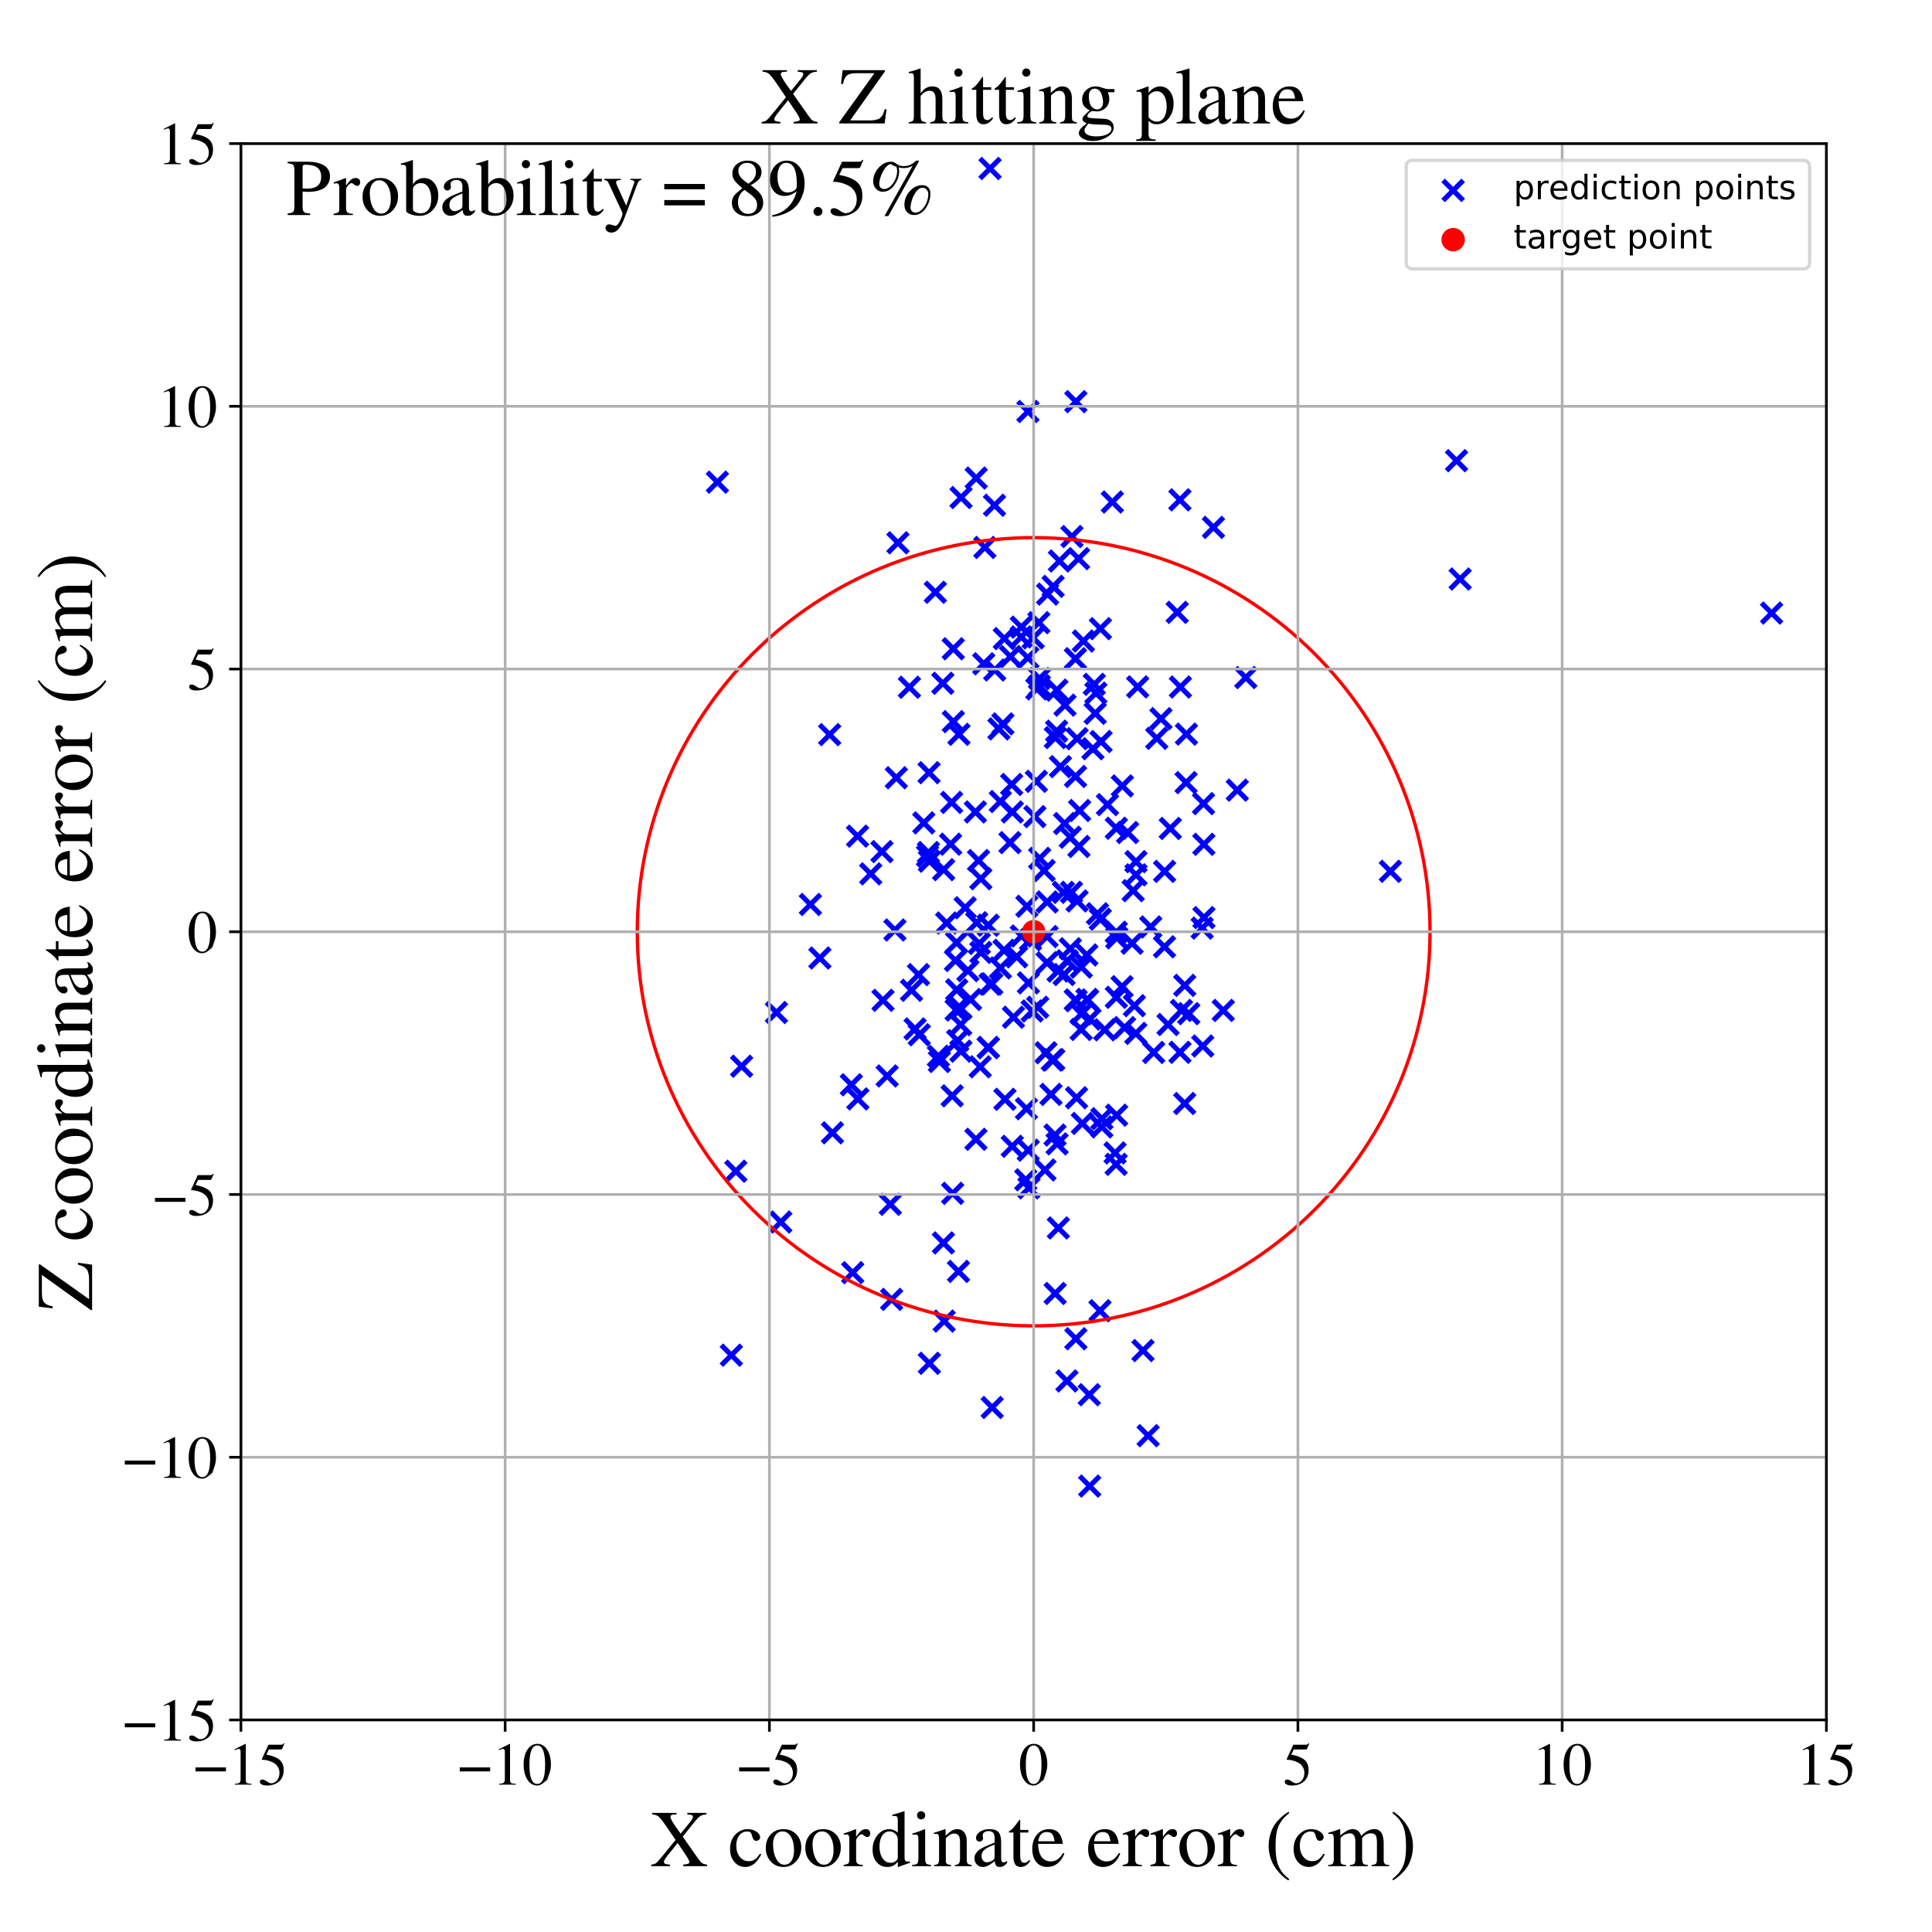 <?xml version="1.0" encoding="utf-8" standalone="no"?>
<!DOCTYPE svg PUBLIC "-//W3C//DTD SVG 1.1//EN"
  "http://www.w3.org/Graphics/SVG/1.1/DTD/svg11.dtd">
<!-- Created with matplotlib (https://matplotlib.org/) -->
<svg height="576pt" version="1.1" viewBox="0 0 576 576" width="576pt" xmlns="http://www.w3.org/2000/svg" xmlns:xlink="http://www.w3.org/1999/xlink">
 <defs>
  <style type="text/css">
*{stroke-linecap:butt;stroke-linejoin:round;}
  </style>
 </defs>
 <g id="figure_1">
  <g id="patch_1">
   <path d="M 0 576 
L 576 576 
L 576 0 
L 0 0 
z
" style="fill:#ffffff;"/>
  </g>
  <g id="axes_1">
   <g id="patch_2">
    <path d="M 71.822 512.784 
L 544.52 512.784 
L 544.52 42.802 
L 71.822 42.802 
z
" style="fill:#ffffff;"/>
   </g>
   <g id="PathCollection_1">
    <defs>
     <path d="M -3 3 
L 3 -3 
M -3 -3 
L 3 3 
" id="maf33214a9e" style="stroke:#0000ff;stroke-width:1.5;"/>
    </defs>
    <g clip-path="url(#p50dd8ee76d)">
     <use style="fill:#0000ff;stroke:#0000ff;stroke-width:1.5;" x="247.349" xlink:href="#maf33214a9e" y="219.013"/>
     <use style="fill:#0000ff;stroke:#0000ff;stroke-width:1.5;" x="254.22" xlink:href="#maf33214a9e" y="379.425"/>
     <use style="fill:#0000ff;stroke:#0000ff;stroke-width:1.5;" x="313.972" xlink:href="#maf33214a9e" y="174.827"/>
     <use style="fill:#0000ff;stroke:#0000ff;stroke-width:1.5;" x="325.833" xlink:href="#maf33214a9e" y="223.222"/>
     <use style="fill:#0000ff;stroke:#0000ff;stroke-width:1.5;" x="368.886" xlink:href="#maf33214a9e" y="235.57"/>
     <use style="fill:#0000ff;stroke:#0000ff;stroke-width:1.5;" x="320.958" xlink:href="#maf33214a9e" y="327.279"/>
     <use style="fill:#0000ff;stroke:#0000ff;stroke-width:1.5;" x="283.404" xlink:href="#maf33214a9e" y="251.685"/>
     <use style="fill:#0000ff;stroke:#0000ff;stroke-width:1.5;" x="298.258" xlink:href="#maf33214a9e" y="288.575"/>
     <use style="fill:#0000ff;stroke:#0000ff;stroke-width:1.5;" x="255.76" xlink:href="#maf33214a9e" y="327.625"/>
     <use style="fill:#0000ff;stroke:#0000ff;stroke-width:1.5;" x="272.816" xlink:href="#maf33214a9e" y="306.76"/>
     <use style="fill:#0000ff;stroke:#0000ff;stroke-width:1.5;" x="414.526" xlink:href="#maf33214a9e" y="259.763"/>
     <use style="fill:#0000ff;stroke:#0000ff;stroke-width:1.5;" x="340.766" xlink:href="#maf33214a9e" y="402.651"/>
     <use style="fill:#0000ff;stroke:#0000ff;stroke-width:1.5;" x="308.03" xlink:href="#maf33214a9e" y="190.176"/>
     <use style="fill:#0000ff;stroke:#0000ff;stroke-width:1.5;" x="353.723" xlink:href="#maf33214a9e" y="218.865"/>
     <use style="fill:#0000ff;stroke:#0000ff;stroke-width:1.5;" x="334.61" xlink:href="#maf33214a9e" y="234.312"/>
     <use style="fill:#0000ff;stroke:#0000ff;stroke-width:1.5;" x="351.788" xlink:href="#maf33214a9e" y="313.734"/>
     <use style="fill:#0000ff;stroke:#0000ff;stroke-width:1.5;" x="273.84" xlink:href="#maf33214a9e" y="290.57"/>
     <use style="fill:#0000ff;stroke:#0000ff;stroke-width:1.5;" x="301.617" xlink:href="#maf33214a9e" y="233.875"/>
     <use style="fill:#0000ff;stroke:#0000ff;stroke-width:1.5;" x="295.69" xlink:href="#maf33214a9e" y="293.32"/>
     <use style="fill:#0000ff;stroke:#0000ff;stroke-width:1.5;" x="324.971" xlink:href="#maf33214a9e" y="303.827"/>
     <use style="fill:#0000ff;stroke:#0000ff;stroke-width:1.5;" x="286.453" xlink:href="#maf33214a9e" y="300.669"/>
     <use style="fill:#0000ff;stroke:#0000ff;stroke-width:1.5;" x="294.633" xlink:href="#maf33214a9e" y="312.263"/>
     <use style="fill:#0000ff;stroke:#0000ff;stroke-width:1.5;" x="284.863" xlink:href="#maf33214a9e" y="286.358"/>
     <use style="fill:#0000ff;stroke:#0000ff;stroke-width:1.5;" x="292.231" xlink:href="#maf33214a9e" y="318.048"/>
     <use style="fill:#0000ff;stroke:#0000ff;stroke-width:1.5;" x="284.022" xlink:href="#maf33214a9e" y="355.775"/>
     <use style="fill:#0000ff;stroke:#0000ff;stroke-width:1.5;" x="253.819" xlink:href="#maf33214a9e" y="323.412"/>
     <use style="fill:#0000ff;stroke:#0000ff;stroke-width:1.5;" x="358.943" xlink:href="#maf33214a9e" y="273.563"/>
     <use style="fill:#0000ff;stroke:#0000ff;stroke-width:1.5;" x="271.758" xlink:href="#maf33214a9e" y="295.241"/>
     <use style="fill:#0000ff;stroke:#0000ff;stroke-width:1.5;" x="284.233" xlink:href="#maf33214a9e" y="215.146"/>
     <use style="fill:#0000ff;stroke:#0000ff;stroke-width:1.5;" x="311.837" xlink:href="#maf33214a9e" y="313.861"/>
     <use style="fill:#0000ff;stroke:#0000ff;stroke-width:1.5;" x="314.541" xlink:href="#maf33214a9e" y="338.39"/>
     <use style="fill:#0000ff;stroke:#0000ff;stroke-width:1.5;" x="332.822" xlink:href="#maf33214a9e" y="246.931"/>
     <use style="fill:#0000ff;stroke:#0000ff;stroke-width:1.5;" x="326.72" xlink:href="#maf33214a9e" y="206.641"/>
     <use style="fill:#0000ff;stroke:#0000ff;stroke-width:1.5;" x="317.514" xlink:href="#maf33214a9e" y="210.227"/>
     <use style="fill:#0000ff;stroke:#0000ff;stroke-width:1.5;" x="285.227" xlink:href="#maf33214a9e" y="295.104"/>
     <use style="fill:#0000ff;stroke:#0000ff;stroke-width:1.5;" x="326.248" xlink:href="#maf33214a9e" y="204.019"/>
     <use style="fill:#0000ff;stroke:#0000ff;stroke-width:1.5;" x="320.753" xlink:href="#maf33214a9e" y="119.75"/>
     <use style="fill:#0000ff;stroke:#0000ff;stroke-width:1.5;" x="321.114" xlink:href="#maf33214a9e" y="220.222"/>
     <use style="fill:#0000ff;stroke:#0000ff;stroke-width:1.5;" x="276.8" xlink:href="#maf33214a9e" y="254.168"/>
     <use style="fill:#0000ff;stroke:#0000ff;stroke-width:1.5;" x="284.205" xlink:href="#maf33214a9e" y="193.42"/>
     <use style="fill:#0000ff;stroke:#0000ff;stroke-width:1.5;" x="329.362" xlink:href="#maf33214a9e" y="307.026"/>
     <use style="fill:#0000ff;stroke:#0000ff;stroke-width:1.5;" x="295.153" xlink:href="#maf33214a9e" y="293.418"/>
     <use style="fill:#0000ff;stroke:#0000ff;stroke-width:1.5;" x="314.639" xlink:href="#maf33214a9e" y="219.9"/>
     <use style="fill:#0000ff;stroke:#0000ff;stroke-width:1.5;" x="285.76" xlink:href="#maf33214a9e" y="379.048"/>
     <use style="fill:#0000ff;stroke:#0000ff;stroke-width:1.5;" x="315.152" xlink:href="#maf33214a9e" y="341.023"/>
     <use style="fill:#0000ff;stroke:#0000ff;stroke-width:1.5;" x="301.255" xlink:href="#maf33214a9e" y="195.739"/>
     <use style="fill:#0000ff;stroke:#0000ff;stroke-width:1.5;" x="350.972" xlink:href="#maf33214a9e" y="182.566"/>
     <use style="fill:#0000ff;stroke:#0000ff;stroke-width:1.5;" x="289.348" xlink:href="#maf33214a9e" y="297.978"/>
     <use style="fill:#0000ff;stroke:#0000ff;stroke-width:1.5;" x="319.446" xlink:href="#maf33214a9e" y="266.035"/>
     <use style="fill:#0000ff;stroke:#0000ff;stroke-width:1.5;" x="299.006" xlink:href="#maf33214a9e" y="215.82"/>
     <use style="fill:#0000ff;stroke:#0000ff;stroke-width:1.5;" x="295.174" xlink:href="#maf33214a9e" y="50.227"/>
     <use style="fill:#0000ff;stroke:#0000ff;stroke-width:1.5;" x="267.71" xlink:href="#maf33214a9e" y="161.823"/>
     <use style="fill:#0000ff;stroke:#0000ff;stroke-width:1.5;" x="296.501" xlink:href="#maf33214a9e" y="150.633"/>
     <use style="fill:#0000ff;stroke:#0000ff;stroke-width:1.5;" x="347.176" xlink:href="#maf33214a9e" y="282.282"/>
     <use style="fill:#0000ff;stroke:#0000ff;stroke-width:1.5;" x="312.155" xlink:href="#maf33214a9e" y="279.22"/>
     <use style="fill:#0000ff;stroke:#0000ff;stroke-width:1.5;" x="271.131" xlink:href="#maf33214a9e" y="204.894"/>
     <use style="fill:#0000ff;stroke:#0000ff;stroke-width:1.5;" x="351.923" xlink:href="#maf33214a9e" y="204.822"/>
     <use style="fill:#0000ff;stroke:#0000ff;stroke-width:1.5;" x="354.404" xlink:href="#maf33214a9e" y="302.199"/>
     <use style="fill:#0000ff;stroke:#0000ff;stroke-width:1.5;" x="263.249" xlink:href="#maf33214a9e" y="298.223"/>
     <use style="fill:#0000ff;stroke:#0000ff;stroke-width:1.5;" x="327.188" xlink:href="#maf33214a9e" y="272.426"/>
     <use style="fill:#0000ff;stroke:#0000ff;stroke-width:1.5;" x="309.869" xlink:href="#maf33214a9e" y="204.462"/>
     <use style="fill:#0000ff;stroke:#0000ff;stroke-width:1.5;" x="264.488" xlink:href="#maf33214a9e" y="320.78"/>
     <use style="fill:#0000ff;stroke:#0000ff;stroke-width:1.5;" x="307.231" xlink:href="#maf33214a9e" y="280.178"/>
     <use style="fill:#0000ff;stroke:#0000ff;stroke-width:1.5;" x="280.074" xlink:href="#maf33214a9e" y="316.475"/>
     <use style="fill:#0000ff;stroke:#0000ff;stroke-width:1.5;" x="317.242" xlink:href="#maf33214a9e" y="290.546"/>
     <use style="fill:#0000ff;stroke:#0000ff;stroke-width:1.5;" x="361.773" xlink:href="#maf33214a9e" y="157.234"/>
     <use style="fill:#0000ff;stroke:#0000ff;stroke-width:1.5;" x="328.481" xlink:href="#maf33214a9e" y="335.972"/>
     <use style="fill:#0000ff;stroke:#0000ff;stroke-width:1.5;" x="299.349" xlink:href="#maf33214a9e" y="283.316"/>
     <use style="fill:#0000ff;stroke:#0000ff;stroke-width:1.5;" x="321.874" xlink:href="#maf33214a9e" y="241.641"/>
     <use style="fill:#0000ff;stroke:#0000ff;stroke-width:1.5;" x="265.424" xlink:href="#maf33214a9e" y="359.044"/>
     <use style="fill:#0000ff;stroke:#0000ff;stroke-width:1.5;" x="320.753" xlink:href="#maf33214a9e" y="399.13"/>
     <use style="fill:#0000ff;stroke:#0000ff;stroke-width:1.5;" x="296.56" xlink:href="#maf33214a9e" y="199.749"/>
     <use style="fill:#0000ff;stroke:#0000ff;stroke-width:1.5;" x="335.266" xlink:href="#maf33214a9e" y="306.362"/>
     <use style="fill:#0000ff;stroke:#0000ff;stroke-width:1.5;" x="337.511" xlink:href="#maf33214a9e" y="281.208"/>
     <use style="fill:#0000ff;stroke:#0000ff;stroke-width:1.5;" x="290.96" xlink:href="#maf33214a9e" y="339.665"/>
     <use style="fill:#0000ff;stroke:#0000ff;stroke-width:1.5;" x="338.684" xlink:href="#maf33214a9e" y="260.814"/>
     <use style="fill:#0000ff;stroke:#0000ff;stroke-width:1.5;" x="346.128" xlink:href="#maf33214a9e" y="214.259"/>
     <use style="fill:#0000ff;stroke:#0000ff;stroke-width:1.5;" x="285.523" xlink:href="#maf33214a9e" y="310.254"/>
     <use style="fill:#0000ff;stroke:#0000ff;stroke-width:1.5;" x="306.434" xlink:href="#maf33214a9e" y="196.105"/>
     <use style="fill:#0000ff;stroke:#0000ff;stroke-width:1.5;" x="283.882" xlink:href="#maf33214a9e" y="326.703"/>
     <use style="fill:#0000ff;stroke:#0000ff;stroke-width:1.5;" x="244.433" xlink:href="#maf33214a9e" y="285.618"/>
     <use style="fill:#0000ff;stroke:#0000ff;stroke-width:1.5;" x="358.584" xlink:href="#maf33214a9e" y="311.851"/>
     <use style="fill:#0000ff;stroke:#0000ff;stroke-width:1.5;" x="315.025" xlink:href="#maf33214a9e" y="217.982"/>
     <use style="fill:#0000ff;stroke:#0000ff;stroke-width:1.5;" x="331.624" xlink:href="#maf33214a9e" y="149.669"/>
     <use style="fill:#0000ff;stroke:#0000ff;stroke-width:1.5;" x="358.406" xlink:href="#maf33214a9e" y="276.696"/>
     <use style="fill:#0000ff;stroke:#0000ff;stroke-width:1.5;" x="315.863" xlink:href="#maf33214a9e" y="167.248"/>
     <use style="fill:#0000ff;stroke:#0000ff;stroke-width:1.5;" x="338.208" xlink:href="#maf33214a9e" y="299.825"/>
     <use style="fill:#0000ff;stroke:#0000ff;stroke-width:1.5;" x="322.393" xlink:href="#maf33214a9e" y="302.273"/>
     <use style="fill:#0000ff;stroke:#0000ff;stroke-width:1.5;" x="294.619" xlink:href="#maf33214a9e" y="275.843"/>
     <use style="fill:#0000ff;stroke:#0000ff;stroke-width:1.5;" x="351.772" xlink:href="#maf33214a9e" y="149.022"/>
     <use style="fill:#0000ff;stroke:#0000ff;stroke-width:1.5;" x="299.425" xlink:href="#maf33214a9e" y="190.386"/>
     <use style="fill:#0000ff;stroke:#0000ff;stroke-width:1.5;" x="277.076" xlink:href="#maf33214a9e" y="406.446"/>
     <use style="fill:#0000ff;stroke:#0000ff;stroke-width:1.5;" x="319.11" xlink:href="#maf33214a9e" y="282.86"/>
     <use style="fill:#0000ff;stroke:#0000ff;stroke-width:1.5;" x="321.113" xlink:href="#maf33214a9e" y="268.607"/>
     <use style="fill:#0000ff;stroke:#0000ff;stroke-width:1.5;" x="282.229" xlink:href="#maf33214a9e" y="275.183"/>
     <use style="fill:#0000ff;stroke:#0000ff;stroke-width:1.5;" x="332.443" xlink:href="#maf33214a9e" y="343.734"/>
     <use style="fill:#0000ff;stroke:#0000ff;stroke-width:1.5;" x="318.092" xlink:href="#maf33214a9e" y="411.713"/>
     <use style="fill:#0000ff;stroke:#0000ff;stroke-width:1.5;" x="336.174" xlink:href="#maf33214a9e" y="248.205"/>
     <use style="fill:#0000ff;stroke:#0000ff;stroke-width:1.5;" x="319.091" xlink:href="#maf33214a9e" y="249.619"/>
     <use style="fill:#0000ff;stroke:#0000ff;stroke-width:1.5;" x="348.911" xlink:href="#maf33214a9e" y="246.987"/>
     <use style="fill:#0000ff;stroke:#0000ff;stroke-width:1.5;" x="306.033" xlink:href="#maf33214a9e" y="330.551"/>
     <use style="fill:#0000ff;stroke:#0000ff;stroke-width:1.5;" x="358.817" xlink:href="#maf33214a9e" y="239.585"/>
     <use style="fill:#0000ff;stroke:#0000ff;stroke-width:1.5;" x="276.522" xlink:href="#maf33214a9e" y="255.196"/>
     <use style="fill:#0000ff;stroke:#0000ff;stroke-width:1.5;" x="328.518" xlink:href="#maf33214a9e" y="333.524"/>
     <use style="fill:#0000ff;stroke:#0000ff;stroke-width:1.5;" x="322.338" xlink:href="#maf33214a9e" y="306.923"/>
     <use style="fill:#0000ff;stroke:#0000ff;stroke-width:1.5;" x="288.573" xlink:href="#maf33214a9e" y="289.38"/>
     <use style="fill:#0000ff;stroke:#0000ff;stroke-width:1.5;" x="318.174" xlink:href="#maf33214a9e" y="286.429"/>
     <use style="fill:#0000ff;stroke:#0000ff;stroke-width:1.5;" x="320.577" xlink:href="#maf33214a9e" y="298.131"/>
     <use style="fill:#0000ff;stroke:#0000ff;stroke-width:1.5;" x="371.421" xlink:href="#maf33214a9e" y="202.008"/>
     <use style="fill:#0000ff;stroke:#0000ff;stroke-width:1.5;" x="309.963" xlink:href="#maf33214a9e" y="255.911"/>
     <use style="fill:#0000ff;stroke:#0000ff;stroke-width:1.5;" x="312.186" xlink:href="#maf33214a9e" y="268.895"/>
     <use style="fill:#0000ff;stroke:#0000ff;stroke-width:1.5;" x="265.829" xlink:href="#maf33214a9e" y="387.387"/>
     <use style="fill:#0000ff;stroke:#0000ff;stroke-width:1.5;" x="291.192" xlink:href="#maf33214a9e" y="275.098"/>
     <use style="fill:#0000ff;stroke:#0000ff;stroke-width:1.5;" x="313.334" xlink:href="#maf33214a9e" y="326.277"/>
     <use style="fill:#0000ff;stroke:#0000ff;stroke-width:1.5;" x="324.267" xlink:href="#maf33214a9e" y="298.138"/>
     <use style="fill:#0000ff;stroke:#0000ff;stroke-width:1.5;" x="279.767" xlink:href="#maf33214a9e" y="314.902"/>
     <use style="fill:#0000ff;stroke:#0000ff;stroke-width:1.5;" x="259.592" xlink:href="#maf33214a9e" y="260.53"/>
     <use style="fill:#0000ff;stroke:#0000ff;stroke-width:1.5;" x="301.788" xlink:href="#maf33214a9e" y="341.755"/>
     <use style="fill:#0000ff;stroke:#0000ff;stroke-width:1.5;" x="347.21" xlink:href="#maf33214a9e" y="259.79"/>
     <use style="fill:#0000ff;stroke:#0000ff;stroke-width:1.5;" x="313.727" xlink:href="#maf33214a9e" y="316.035"/>
     <use style="fill:#0000ff;stroke:#0000ff;stroke-width:1.5;" x="286.478" xlink:href="#maf33214a9e" y="313.395"/>
     <use style="fill:#0000ff;stroke:#0000ff;stroke-width:1.5;" x="332.758" xlink:href="#maf33214a9e" y="347.131"/>
     <use style="fill:#0000ff;stroke:#0000ff;stroke-width:1.5;" x="262.943" xlink:href="#maf33214a9e" y="253.896"/>
     <use style="fill:#0000ff;stroke:#0000ff;stroke-width:1.5;" x="322.365" xlink:href="#maf33214a9e" y="288.323"/>
     <use style="fill:#0000ff;stroke:#0000ff;stroke-width:1.5;" x="323.009" xlink:href="#maf33214a9e" y="191.114"/>
     <use style="fill:#0000ff;stroke:#0000ff;stroke-width:1.5;" x="306.605" xlink:href="#maf33214a9e" y="293.028"/>
     <use style="fill:#0000ff;stroke:#0000ff;stroke-width:1.5;" x="320.824" xlink:href="#maf33214a9e" y="298.321"/>
     <use style="fill:#0000ff;stroke:#0000ff;stroke-width:1.5;" x="353.21" xlink:href="#maf33214a9e" y="293.776"/>
     <use style="fill:#0000ff;stroke:#0000ff;stroke-width:1.5;" x="275.424" xlink:href="#maf33214a9e" y="245.337"/>
     <use style="fill:#0000ff;stroke:#0000ff;stroke-width:1.5;" x="292.438" xlink:href="#maf33214a9e" y="283.95"/>
     <use style="fill:#0000ff;stroke:#0000ff;stroke-width:1.5;" x="232.785" xlink:href="#maf33214a9e" y="364.33"/>
     <use style="fill:#0000ff;stroke:#0000ff;stroke-width:1.5;" x="301.815" xlink:href="#maf33214a9e" y="242.075"/>
     <use style="fill:#0000ff;stroke:#0000ff;stroke-width:1.5;" x="297.824" xlink:href="#maf33214a9e" y="217.311"/>
     <use style="fill:#0000ff;stroke:#0000ff;stroke-width:1.5;" x="330.173" xlink:href="#maf33214a9e" y="239.885"/>
     <use style="fill:#0000ff;stroke:#0000ff;stroke-width:1.5;" x="277.094" xlink:href="#maf33214a9e" y="256.757"/>
     <use style="fill:#0000ff;stroke:#0000ff;stroke-width:1.5;" x="332.908" xlink:href="#maf33214a9e" y="332.479"/>
     <use style="fill:#0000ff;stroke:#0000ff;stroke-width:1.5;" x="317.038" xlink:href="#maf33214a9e" y="266.053"/>
     <use style="fill:#0000ff;stroke:#0000ff;stroke-width:1.5;" x="292.423" xlink:href="#maf33214a9e" y="261.978"/>
     <use style="fill:#0000ff;stroke:#0000ff;stroke-width:1.5;" x="339.18" xlink:href="#maf33214a9e" y="204.777"/>
     <use style="fill:#0000ff;stroke:#0000ff;stroke-width:1.5;" x="319.582" xlink:href="#maf33214a9e" y="159.966"/>
     <use style="fill:#0000ff;stroke:#0000ff;stroke-width:1.5;" x="281.269" xlink:href="#maf33214a9e" y="370.561"/>
     <use style="fill:#0000ff;stroke:#0000ff;stroke-width:1.5;" x="344.877" xlink:href="#maf33214a9e" y="220.123"/>
     <use style="fill:#0000ff;stroke:#0000ff;stroke-width:1.5;" x="283.713" xlink:href="#maf33214a9e" y="239.231"/>
     <use style="fill:#0000ff;stroke:#0000ff;stroke-width:1.5;" x="320.622" xlink:href="#maf33214a9e" y="196.381"/>
     <use style="fill:#0000ff;stroke:#0000ff;stroke-width:1.5;" x="248.185" xlink:href="#maf33214a9e" y="337.73"/>
     <use style="fill:#0000ff;stroke:#0000ff;stroke-width:1.5;" x="317.409" xlink:href="#maf33214a9e" y="245.529"/>
     <use style="fill:#0000ff;stroke:#0000ff;stroke-width:1.5;" x="287.753" xlink:href="#maf33214a9e" y="270.629"/>
     <use style="fill:#0000ff;stroke:#0000ff;stroke-width:1.5;" x="321.56" xlink:href="#maf33214a9e" y="166.543"/>
     <use style="fill:#0000ff;stroke:#0000ff;stroke-width:1.5;" x="528.183" xlink:href="#maf33214a9e" y="182.781"/>
     <use style="fill:#0000ff;stroke:#0000ff;stroke-width:1.5;" x="309.118" xlink:href="#maf33214a9e" y="205.382"/>
     <use style="fill:#0000ff;stroke:#0000ff;stroke-width:1.5;" x="281.34" xlink:href="#maf33214a9e" y="259.278"/>
     <use style="fill:#0000ff;stroke:#0000ff;stroke-width:1.5;" x="352.239" xlink:href="#maf33214a9e" y="301.248"/>
     <use style="fill:#0000ff;stroke:#0000ff;stroke-width:1.5;" x="290.793" xlink:href="#maf33214a9e" y="242.07"/>
     <use style="fill:#0000ff;stroke:#0000ff;stroke-width:1.5;" x="314.156" xlink:href="#maf33214a9e" y="315.918"/>
     <use style="fill:#0000ff;stroke:#0000ff;stroke-width:1.5;" x="308.978" xlink:href="#maf33214a9e" y="232.935"/>
     <use style="fill:#0000ff;stroke:#0000ff;stroke-width:1.5;" x="338.666" xlink:href="#maf33214a9e" y="256.886"/>
     <use style="fill:#0000ff;stroke:#0000ff;stroke-width:1.5;" x="324.752" xlink:href="#maf33214a9e" y="415.813"/>
     <use style="fill:#0000ff;stroke:#0000ff;stroke-width:1.5;" x="286.52" xlink:href="#maf33214a9e" y="148.332"/>
     <use style="fill:#0000ff;stroke:#0000ff;stroke-width:1.5;" x="285.062" xlink:href="#maf33214a9e" y="301.124"/>
     <use style="fill:#0000ff;stroke:#0000ff;stroke-width:1.5;" x="301.116" xlink:href="#maf33214a9e" y="251.217"/>
     <use style="fill:#0000ff;stroke:#0000ff;stroke-width:1.5;" x="294.626" xlink:href="#maf33214a9e" y="312.36"/>
     <use style="fill:#0000ff;stroke:#0000ff;stroke-width:1.5;" x="324.877" xlink:href="#maf33214a9e" y="443.059"/>
     <use style="fill:#0000ff;stroke:#0000ff;stroke-width:1.5;" x="316.161" xlink:href="#maf33214a9e" y="228.56"/>
     <use style="fill:#0000ff;stroke:#0000ff;stroke-width:1.5;" x="322.69" xlink:href="#maf33214a9e" y="334.936"/>
     <use style="fill:#0000ff;stroke:#0000ff;stroke-width:1.5;" x="304.508" xlink:href="#maf33214a9e" y="279.052"/>
     <use style="fill:#0000ff;stroke:#0000ff;stroke-width:1.5;" x="302.153" xlink:href="#maf33214a9e" y="303.276"/>
     <use style="fill:#0000ff;stroke:#0000ff;stroke-width:1.5;" x="353.616" xlink:href="#maf33214a9e" y="233.326"/>
     <use style="fill:#0000ff;stroke:#0000ff;stroke-width:1.5;" x="434.249" xlink:href="#maf33214a9e" y="137.346"/>
     <use style="fill:#0000ff;stroke:#0000ff;stroke-width:1.5;" x="324.097" xlink:href="#maf33214a9e" y="297.966"/>
     <use style="fill:#0000ff;stroke:#0000ff;stroke-width:1.5;" x="303.106" xlink:href="#maf33214a9e" y="285.254"/>
     <use style="fill:#0000ff;stroke:#0000ff;stroke-width:1.5;" x="315.443" xlink:href="#maf33214a9e" y="289.51"/>
     <use style="fill:#0000ff;stroke:#0000ff;stroke-width:1.5;" x="343.952" xlink:href="#maf33214a9e" y="313.774"/>
     <use style="fill:#0000ff;stroke:#0000ff;stroke-width:1.5;" x="309.379" xlink:href="#maf33214a9e" y="300.295"/>
     <use style="fill:#0000ff;stroke:#0000ff;stroke-width:1.5;" x="358.912" xlink:href="#maf33214a9e" y="251.72"/>
     <use style="fill:#0000ff;stroke:#0000ff;stroke-width:1.5;" x="304.48" xlink:href="#maf33214a9e" y="189.892"/>
     <use style="fill:#0000ff;stroke:#0000ff;stroke-width:1.5;" x="309.725" xlink:href="#maf33214a9e" y="185.635"/>
     <use style="fill:#0000ff;stroke:#0000ff;stroke-width:1.5;" x="285.183" xlink:href="#maf33214a9e" y="281.033"/>
     <use style="fill:#0000ff;stroke:#0000ff;stroke-width:1.5;" x="266.811" xlink:href="#maf33214a9e" y="277.264"/>
     <use style="fill:#0000ff;stroke:#0000ff;stroke-width:1.5;" x="304.495" xlink:href="#maf33214a9e" y="186.969"/>
     <use style="fill:#0000ff;stroke:#0000ff;stroke-width:1.5;" x="241.612" xlink:href="#maf33214a9e" y="269.651"/>
     <use style="fill:#0000ff;stroke:#0000ff;stroke-width:1.5;" x="307.73" xlink:href="#maf33214a9e" y="301.411"/>
     <use style="fill:#0000ff;stroke:#0000ff;stroke-width:1.5;" x="435.326" xlink:href="#maf33214a9e" y="172.626"/>
     <use style="fill:#0000ff;stroke:#0000ff;stroke-width:1.5;" x="311.289" xlink:href="#maf33214a9e" y="259.537"/>
     <use style="fill:#0000ff;stroke:#0000ff;stroke-width:1.5;" x="281.497" xlink:href="#maf33214a9e" y="393.864"/>
     <use style="fill:#0000ff;stroke:#0000ff;stroke-width:1.5;" x="308.535" xlink:href="#maf33214a9e" y="243.46"/>
     <use style="fill:#0000ff;stroke:#0000ff;stroke-width:1.5;" x="315.09" xlink:href="#maf33214a9e" y="205.75"/>
     <use style="fill:#0000ff;stroke:#0000ff;stroke-width:1.5;" x="291.738" xlink:href="#maf33214a9e" y="256.551"/>
     <use style="fill:#0000ff;stroke:#0000ff;stroke-width:1.5;" x="312.149" xlink:href="#maf33214a9e" y="287.021"/>
     <use style="fill:#0000ff;stroke:#0000ff;stroke-width:1.5;" x="221.107" xlink:href="#maf33214a9e" y="317.885"/>
     <use style="fill:#0000ff;stroke:#0000ff;stroke-width:1.5;" x="315.535" xlink:href="#maf33214a9e" y="366.098"/>
     <use style="fill:#0000ff;stroke:#0000ff;stroke-width:1.5;" x="343.083" xlink:href="#maf33214a9e" y="276.355"/>
     <use style="fill:#0000ff;stroke:#0000ff;stroke-width:1.5;" x="306.154" xlink:href="#maf33214a9e" y="270.198"/>
     <use style="fill:#0000ff;stroke:#0000ff;stroke-width:1.5;" x="291.04" xlink:href="#maf33214a9e" y="142.524"/>
     <use style="fill:#0000ff;stroke:#0000ff;stroke-width:1.5;" x="306.551" xlink:href="#maf33214a9e" y="342.918"/>
     <use style="fill:#0000ff;stroke:#0000ff;stroke-width:1.5;" x="332.794" xlink:href="#maf33214a9e" y="277.934"/>
     <use style="fill:#0000ff;stroke:#0000ff;stroke-width:1.5;" x="348.234" xlink:href="#maf33214a9e" y="305.444"/>
     <use style="fill:#0000ff;stroke:#0000ff;stroke-width:1.5;" x="314.575" xlink:href="#maf33214a9e" y="385.63"/>
     <use style="fill:#0000ff;stroke:#0000ff;stroke-width:1.5;" x="321.67" xlink:href="#maf33214a9e" y="252.364"/>
     <use style="fill:#0000ff;stroke:#0000ff;stroke-width:1.5;" x="306.463" xlink:href="#maf33214a9e" y="122.683"/>
     <use style="fill:#0000ff;stroke:#0000ff;stroke-width:1.5;" x="332.947" xlink:href="#maf33214a9e" y="279.602"/>
     <use style="fill:#0000ff;stroke:#0000ff;stroke-width:1.5;" x="311.543" xlink:href="#maf33214a9e" y="348.806"/>
     <use style="fill:#0000ff;stroke:#0000ff;stroke-width:1.5;" x="364.704" xlink:href="#maf33214a9e" y="301.245"/>
     <use style="fill:#0000ff;stroke:#0000ff;stroke-width:1.5;" x="328.074" xlink:href="#maf33214a9e" y="187.426"/>
     <use style="fill:#0000ff;stroke:#0000ff;stroke-width:1.5;" x="218.048" xlink:href="#maf33214a9e" y="404.032"/>
     <use style="fill:#0000ff;stroke:#0000ff;stroke-width:1.5;" x="324.024" xlink:href="#maf33214a9e" y="284.71"/>
     <use style="fill:#0000ff;stroke:#0000ff;stroke-width:1.5;" x="213.876" xlink:href="#maf33214a9e" y="143.748"/>
     <use style="fill:#0000ff;stroke:#0000ff;stroke-width:1.5;" x="231.486" xlink:href="#maf33214a9e" y="301.865"/>
     <use style="fill:#0000ff;stroke:#0000ff;stroke-width:1.5;" x="286.416" xlink:href="#maf33214a9e" y="305.474"/>
     <use style="fill:#0000ff;stroke:#0000ff;stroke-width:1.5;" x="298.23" xlink:href="#maf33214a9e" y="238.961"/>
     <use style="fill:#0000ff;stroke:#0000ff;stroke-width:1.5;" x="328.041" xlink:href="#maf33214a9e" y="274.041"/>
     <use style="fill:#0000ff;stroke:#0000ff;stroke-width:1.5;" x="306.754" xlink:href="#maf33214a9e" y="354.149"/>
     <use style="fill:#0000ff;stroke:#0000ff;stroke-width:1.5;" x="291.969" xlink:href="#maf33214a9e" y="281.279"/>
     <use style="fill:#0000ff;stroke:#0000ff;stroke-width:1.5;" x="353.203" xlink:href="#maf33214a9e" y="328.993"/>
     <use style="fill:#0000ff;stroke:#0000ff;stroke-width:1.5;" x="293.621" xlink:href="#maf33214a9e" y="163.209"/>
     <use style="fill:#0000ff;stroke:#0000ff;stroke-width:1.5;" x="337.833" xlink:href="#maf33214a9e" y="265.538"/>
     <use style="fill:#0000ff;stroke:#0000ff;stroke-width:1.5;" x="255.669" xlink:href="#maf33214a9e" y="249.282"/>
     <use style="fill:#0000ff;stroke:#0000ff;stroke-width:1.5;" x="338.616" xlink:href="#maf33214a9e" y="308.096"/>
     <use style="fill:#0000ff;stroke:#0000ff;stroke-width:1.5;" x="299.612" xlink:href="#maf33214a9e" y="327.736"/>
     <use style="fill:#0000ff;stroke:#0000ff;stroke-width:1.5;" x="276.985" xlink:href="#maf33214a9e" y="230.36"/>
     <use style="fill:#0000ff;stroke:#0000ff;stroke-width:1.5;" x="342.298" xlink:href="#maf33214a9e" y="428.023"/>
     <use style="fill:#0000ff;stroke:#0000ff;stroke-width:1.5;" x="312.332" xlink:href="#maf33214a9e" y="177.126"/>
     <use style="fill:#0000ff;stroke:#0000ff;stroke-width:1.5;" x="278.859" xlink:href="#maf33214a9e" y="176.57"/>
     <use style="fill:#0000ff;stroke:#0000ff;stroke-width:1.5;" x="309.922" xlink:href="#maf33214a9e" y="202.287"/>
     <use style="fill:#0000ff;stroke:#0000ff;stroke-width:1.5;" x="305.814" xlink:href="#maf33214a9e" y="351.749"/>
     <use style="fill:#0000ff;stroke:#0000ff;stroke-width:1.5;" x="332.825" xlink:href="#maf33214a9e" y="297.331"/>
     <use style="fill:#0000ff;stroke:#0000ff;stroke-width:1.5;" x="334.526" xlink:href="#maf33214a9e" y="294.16"/>
     <use style="fill:#0000ff;stroke:#0000ff;stroke-width:1.5;" x="274.07" xlink:href="#maf33214a9e" y="308.494"/>
     <use style="fill:#0000ff;stroke:#0000ff;stroke-width:1.5;" x="327.948" xlink:href="#maf33214a9e" y="390.773"/>
     <use style="fill:#0000ff;stroke:#0000ff;stroke-width:1.5;" x="219.377" xlink:href="#maf33214a9e" y="349.185"/>
     <use style="fill:#0000ff;stroke:#0000ff;stroke-width:1.5;" x="328.261" xlink:href="#maf33214a9e" y="221.069"/>
     <use style="fill:#0000ff;stroke:#0000ff;stroke-width:1.5;" x="293.292" xlink:href="#maf33214a9e" y="197.899"/>
     <use style="fill:#0000ff;stroke:#0000ff;stroke-width:1.5;" x="326.527" xlink:href="#maf33214a9e" y="212.665"/>
     <use style="fill:#0000ff;stroke:#0000ff;stroke-width:1.5;" x="285.898" xlink:href="#maf33214a9e" y="218.925"/>
     <use style="fill:#0000ff;stroke:#0000ff;stroke-width:1.5;" x="267.233" xlink:href="#maf33214a9e" y="231.873"/>
     <use style="fill:#0000ff;stroke:#0000ff;stroke-width:1.5;" x="281.092" xlink:href="#maf33214a9e" y="203.706"/>
     <use style="fill:#0000ff;stroke:#0000ff;stroke-width:1.5;" x="320.652" xlink:href="#maf33214a9e" y="231.491"/>
     <use style="fill:#0000ff;stroke:#0000ff;stroke-width:1.5;" x="295.806" xlink:href="#maf33214a9e" y="419.625"/>
    </g>
   </g>
   <g id="PathCollection_2">
    <defs>
     <path d="M 0 3 
C 0.796 3 1.559 2.684 2.121 2.121 
C 2.684 1.559 3 0.796 3 0 
C 3 -0.796 2.684 -1.559 2.121 -2.121 
C 1.559 -2.684 0.796 -3 0 -3 
C -0.796 -3 -1.559 -2.684 -2.121 -2.121 
C -2.684 -1.559 -3 -0.796 -3 0 
C -3 0.796 -2.684 1.559 -2.121 2.121 
C -1.559 2.684 -0.796 3 0 3 
z
" id="m03ce50faf4" style="stroke:#ff0000;"/>
    </defs>
    <g clip-path="url(#p50dd8ee76d)">
     <use style="fill:#ff0000;stroke:#ff0000;" x="308.171" xlink:href="#m03ce50faf4" y="277.793"/>
    </g>
   </g>
   <g id="patch_3">
    <path clip-path="url(#p50dd8ee76d)" d="M 308.171 395.288 
C 339.511 395.288 369.572 382.908 391.733 360.875 
C 413.894 338.841 426.346 308.953 426.346 277.793 
C 426.346 246.633 413.894 216.745 391.733 194.711 
C 369.572 172.677 339.511 160.297 308.171 160.297 
C 276.831 160.297 246.77 172.677 224.609 194.711 
C 202.448 216.745 189.997 246.633 189.997 277.793 
C 189.997 308.953 202.448 338.841 224.609 360.875 
C 246.77 382.908 276.831 395.288 308.171 395.288 
z
" style="fill:none;stroke:#ff0000;stroke-linejoin:miter;"/>
   </g>
   <g id="matplotlib.axis_1">
    <g id="xtick_1">
     <g id="line2d_1">
      <path clip-path="url(#p50dd8ee76d)" d="M 71.822 512.784 
L 71.822 42.802 
" style="fill:none;stroke:#b0b0b0;stroke-linecap:square;stroke-width:0.8;"/>
     </g>
     <g id="line2d_2">
      <defs>
       <path d="M 0 0 
L 0 3.5 
" id="me2dadc9559" style="stroke:#000000;stroke-width:0.8;"/>
      </defs>
      <g>
       <use style="stroke:#000000;stroke-width:0.8;" x="71.822" xlink:href="#me2dadc9559" y="512.784"/>
      </g>
     </g>
     <g id="text_1">
      <!-- −15 -->
      <defs>
       <path d="M 3 22 
L 3 28.594 
L 53.406 28.594 
L 53.406 22 
z
" id="FreeSerif-8722"/>
       <path d="M 18.297 59.297 
Q 16.5 59.297 11.094 57.094 
L 11.094 58.5 
L 29.094 67.594 
L 29.906 67.406 
L 29.906 7.406 
Q 29.906 3.797 31.703 2.688 
Q 33.5 1.594 39.406 1.5 
L 39.406 0 
L 11.797 0 
L 11.797 1.5 
Q 17.406 1.703 19.344 3.141 
Q 21.297 4.594 21.297 9.297 
L 21.297 54.594 
Q 21.297 59.297 18.297 59.297 
z
" id="FreeSerif-49"/>
       <path d="M 35.703 19.406 
Q 35.703 24.703 33.344 28.797 
Q 31 32.906 27.641 35.156 
Q 24.297 37.406 20.141 38.844 
Q 16 40.297 12.953 40.75 
Q 9.906 41.203 7.594 41.203 
Q 6.406 41.203 6.406 42 
Q 6.406 42.297 6.5 42.5 
L 17.406 66.203 
L 38.297 66.203 
Q 39.906 66.203 40.844 66.703 
Q 41.797 67.203 42.906 68.797 
L 43.797 68.094 
L 40 59.203 
Q 39.594 58.297 37.703 58.297 
L 18.094 58.297 
L 13.906 49.797 
Q 28.5 47.203 35.594 41.344 
Q 42.703 35.5 42.703 24.203 
Q 42.703 18.297 40.844 13.688 
Q 39 9.094 36.141 6.297 
Q 33.297 3.5 29.547 1.703 
Q 25.797 -0.094 22.344 -0.75 
Q 18.906 -1.406 15.406 -1.406 
Q 9.797 -1.406 6.5 0.25 
Q 3.203 1.906 3.203 4.797 
Q 3.203 8.5 7.5 8.5 
Q 10.297 8.5 14.75 5.391 
Q 19.203 2.297 21.797 2.297 
Q 27.703 2.297 31.703 7.25 
Q 35.703 12.203 35.703 19.406 
z
" id="FreeSerif-53"/>
      </defs>
      <g transform="translate(57.746 532.077)scale(0.18 -0.18)">
       <use xlink:href="#FreeSerif-8722"/>
       <use x="56.4" xlink:href="#FreeSerif-49"/>
       <use x="106.4" xlink:href="#FreeSerif-53"/>
      </g>
     </g>
    </g>
    <g id="xtick_2">
     <g id="line2d_3">
      <path clip-path="url(#p50dd8ee76d)" d="M 150.605 512.784 
L 150.605 42.802 
" style="fill:none;stroke:#b0b0b0;stroke-linecap:square;stroke-width:0.8;"/>
     </g>
     <g id="line2d_4">
      <g>
       <use style="stroke:#000000;stroke-width:0.8;" x="150.605" xlink:href="#me2dadc9559" y="512.784"/>
      </g>
     </g>
     <g id="text_2">
      <!-- −10 -->
      <defs>
       <path d="M 47.594 17.797 
Q 35.203 -1.406 25 -1.406 
Q 14.797 -1.406 8.594 8.391 
Q 2.406 18.203 2.406 33.594 
Q 2.406 48.094 8.594 57.844 
Q 14.797 67.594 25.406 67.594 
Q 35.203 67.594 41.391 58 
Q 47.594 48.406 47.594 33 
Q 47.594 17.797 35.203 -1.406 
z
M 25.094 65 
Q 12 65 12 32.703 
Q 12 1.203 25 1.203 
Q 38 1.203 38 32.797 
Q 38 48.5 34.703 56.75 
Q 31.406 65 25.094 65 
z
" id="FreeSerif-48"/>
      </defs>
      <g transform="translate(136.529 532.077)scale(0.18 -0.18)">
       <use xlink:href="#FreeSerif-8722"/>
       <use x="56.4" xlink:href="#FreeSerif-49"/>
       <use x="106.4" xlink:href="#FreeSerif-48"/>
      </g>
     </g>
    </g>
    <g id="xtick_3">
     <g id="line2d_5">
      <path clip-path="url(#p50dd8ee76d)" d="M 229.388 512.784 
L 229.388 42.802 
" style="fill:none;stroke:#b0b0b0;stroke-linecap:square;stroke-width:0.8;"/>
     </g>
     <g id="line2d_6">
      <g>
       <use style="stroke:#000000;stroke-width:0.8;" x="229.388" xlink:href="#me2dadc9559" y="512.784"/>
      </g>
     </g>
     <g id="text_3">
      <!-- −5 -->
      <g transform="translate(219.812 532.077)scale(0.18 -0.18)">
       <use xlink:href="#FreeSerif-8722"/>
       <use x="56.4" xlink:href="#FreeSerif-53"/>
      </g>
     </g>
    </g>
    <g id="xtick_4">
     <g id="line2d_7">
      <path clip-path="url(#p50dd8ee76d)" d="M 308.171 512.784 
L 308.171 42.802 
" style="fill:none;stroke:#b0b0b0;stroke-linecap:square;stroke-width:0.8;"/>
     </g>
     <g id="line2d_8">
      <g>
       <use style="stroke:#000000;stroke-width:0.8;" x="308.171" xlink:href="#me2dadc9559" y="512.784"/>
      </g>
     </g>
     <g id="text_4">
      <!-- 0 -->
      <g transform="translate(303.671 532.077)scale(0.18 -0.18)">
       <use xlink:href="#FreeSerif-48"/>
      </g>
     </g>
    </g>
    <g id="xtick_5">
     <g id="line2d_9">
      <path clip-path="url(#p50dd8ee76d)" d="M 386.954 512.784 
L 386.954 42.802 
" style="fill:none;stroke:#b0b0b0;stroke-linecap:square;stroke-width:0.8;"/>
     </g>
     <g id="line2d_10">
      <g>
       <use style="stroke:#000000;stroke-width:0.8;" x="386.954" xlink:href="#me2dadc9559" y="512.784"/>
      </g>
     </g>
     <g id="text_5">
      <!-- 5 -->
      <g transform="translate(382.454 532.077)scale(0.18 -0.18)">
       <use xlink:href="#FreeSerif-53"/>
      </g>
     </g>
    </g>
    <g id="xtick_6">
     <g id="line2d_11">
      <path clip-path="url(#p50dd8ee76d)" d="M 465.737 512.784 
L 465.737 42.802 
" style="fill:none;stroke:#b0b0b0;stroke-linecap:square;stroke-width:0.8;"/>
     </g>
     <g id="line2d_12">
      <g>
       <use style="stroke:#000000;stroke-width:0.8;" x="465.737" xlink:href="#me2dadc9559" y="512.784"/>
      </g>
     </g>
     <g id="text_6">
      <!-- 10 -->
      <g transform="translate(456.737 532.077)scale(0.18 -0.18)">
       <use xlink:href="#FreeSerif-49"/>
       <use x="50" xlink:href="#FreeSerif-48"/>
      </g>
     </g>
    </g>
    <g id="xtick_7">
     <g id="line2d_13">
      <path clip-path="url(#p50dd8ee76d)" d="M 544.52 512.784 
L 544.52 42.802 
" style="fill:none;stroke:#b0b0b0;stroke-linecap:square;stroke-width:0.8;"/>
     </g>
     <g id="line2d_14">
      <g>
       <use style="stroke:#000000;stroke-width:0.8;" x="544.52" xlink:href="#me2dadc9559" y="512.784"/>
      </g>
     </g>
     <g id="text_7">
      <!-- 15 -->
      <g transform="translate(535.52 532.077)scale(0.18 -0.18)">
       <use xlink:href="#FreeSerif-49"/>
       <use x="50" xlink:href="#FreeSerif-53"/>
      </g>
     </g>
    </g>
    <g id="text_8">
     <!-- X coordinate error (cm) -->
     <defs>
      <path d="M 69.594 66.203 
L 69.594 64.297 
Q 64.703 64 62.047 62.344 
Q 59.406 60.703 54.703 54.906 
L 40.094 36.703 
L 59.297 9.297 
Q 62.297 5 64.297 3.703 
Q 66.297 2.406 70.406 1.906 
L 70.406 0 
L 40.703 0 
L 40.703 1.906 
Q 44.797 2.297 46.594 2.938 
Q 48.406 3.594 48.406 5 
Q 48.406 7.203 43.297 14.797 
L 33.797 28.797 
L 21.906 14 
Q 16.703 7.5 16.703 5.406 
Q 16.703 3.703 18.297 2.953 
Q 19.906 2.203 24.297 1.906 
L 24.297 0 
L 1 0 
L 1 1.906 
Q 4.906 2.203 7 3.797 
Q 9.094 5.406 15.5 13.297 
L 31.203 32.594 
L 20.297 48.594 
Q 13.297 58.906 10.25 61.5 
Q 7.203 64.094 2.203 64.297 
L 2.203 66.203 
L 32.406 66.203 
L 32.406 64.297 
L 29.594 64.203 
Q 24.797 64.094 24.797 61.297 
Q 24.797 58.094 33.297 46.297 
L 37.5 40.406 
L 48.797 54.203 
Q 52.797 59.203 52.797 61.094 
Q 52.797 62.797 51.344 63.438 
Q 49.906 64.094 45.797 64.297 
L 45.797 66.203 
z
" id="FreeSerif-88"/>
      <path id="FreeSerif-32"/>
      <path d="M 2.5 21.297 
Q 2.5 32.406 9.047 39.203 
Q 15.594 46 24.406 46 
Q 30.703 46 35.25 42.953 
Q 39.797 39.906 39.797 35.703 
Q 39.797 34 38.391 32.75 
Q 37 31.5 35 31.5 
Q 31.594 31.5 30.297 36.094 
L 29.703 38.297 
Q 28.906 41.094 27.703 42.094 
Q 26.5 43.094 23.797 43.094 
Q 17.703 43.094 13.953 38.25 
Q 10.203 33.406 10.203 25.703 
Q 10.203 17.094 14.547 11.641 
Q 18.906 6.203 25.703 6.203 
Q 30 6.203 33.094 8.25 
Q 36.203 10.297 39.797 15.594 
L 41.203 14.703 
Q 40.203 12.703 39.453 11.391 
Q 38.703 10.094 36.75 7.5 
Q 34.797 4.906 32.891 3.297 
Q 31 1.703 27.891 0.344 
Q 24.797 -1 21.5 -1 
Q 13.203 -1 7.844 5.25 
Q 2.5 11.5 2.5 21.297 
z
" id="FreeSerif-99"/>
      <path d="M 24.594 46 
Q 34.203 46 40.391 39.594 
Q 46.594 33.203 46.594 23.406 
Q 46.594 13 40.188 6 
Q 33.797 -1 24.391 -1 
Q 15 -1 8.75 5.75 
Q 2.5 12.5 2.5 22.594 
Q 2.5 32.906 8.641 39.453 
Q 14.797 46 24.594 46 
z
M 11.5 27.5 
Q 11.5 16.797 15.391 9.297 
Q 19.297 1.797 25.594 1.797 
Q 31.203 1.797 34.391 6.594 
Q 37.594 11.406 37.594 19.906 
Q 37.594 30.203 33.594 36.703 
Q 29.594 43.203 23.297 43.203 
Q 18 43.203 14.75 38.891 
Q 11.5 34.594 11.5 27.5 
z
" id="FreeSerif-111"/>
      <path d="M 30.094 36.203 
Q 28.594 36.203 26.391 37.953 
Q 24.203 39.703 23.5 39.703 
Q 21.5 39.703 19 36.797 
Q 16.5 33.906 16.5 31.5 
L 16.5 9 
Q 16.5 4.703 18.203 3.203 
Q 19.906 1.703 25 1.5 
L 25 0 
L 1 0 
L 1 1.5 
Q 5.797 2.406 6.938 3.5 
Q 8.094 4.594 8.094 8.406 
L 8.094 33.406 
Q 8.094 36.703 7.344 38.047 
Q 6.594 39.406 4.703 39.406 
Q 3.094 39.406 1.203 39 
L 1.203 40.594 
Q 9.203 43.203 16 46 
L 16.5 45.797 
L 16.5 36.594 
Q 20.203 41.906 22.797 43.953 
Q 25.406 46 28.5 46 
Q 31.094 46 32.547 44.594 
Q 34 43.203 34 40.703 
Q 34 38.594 32.953 37.391 
Q 31.906 36.203 30.094 36.203 
z
" id="FreeSerif-114"/>
      <path d="M 34.203 -1 
L 33.797 -0.703 
L 33.797 5.703 
Q 29 -1 21 -1 
Q 12.703 -1 7.594 4.953 
Q 2.5 10.906 2.5 20.5 
Q 2.5 31.094 8.594 38.547 
Q 14.703 46 23.297 46 
Q 28.703 46 33.797 41.703 
L 33.797 57.297 
Q 33.797 60.406 32.891 61.406 
Q 32 62.406 29.203 62.406 
Q 27.797 62.406 27 62.297 
L 27 63.906 
Q 36.094 66.297 41.703 68.297 
L 42.203 68.094 
L 42.203 11.406 
Q 42.203 7.906 43.047 6.797 
Q 43.906 5.703 46.594 5.703 
Q 47.094 5.703 48.906 5.797 
L 48.906 4.203 
z
M 24.906 4.203 
Q 28.703 4.203 31.25 6.344 
Q 33.797 8.5 33.797 10.203 
L 33.797 33.203 
Q 33.797 37.203 30.688 40.203 
Q 27.594 43.203 23.594 43.203 
Q 17.906 43.203 14.5 38.094 
Q 11.094 33 11.094 24.5 
Q 11.094 15.297 14.891 9.75 
Q 18.703 4.203 24.906 4.203 
z
" id="FreeSerif-100"/>
      <path d="M 6.203 39.297 
Q 4 39.297 2 39 
L 2 40.5 
Q 9 42.5 17.5 46 
L 17.906 45.703 
L 17.906 10.203 
Q 17.906 4.797 19.156 3.344 
Q 20.406 1.906 25.297 1.5 
L 25.297 0 
L 1.594 0 
L 1.594 1.5 
Q 6.797 1.797 8.141 3.297 
Q 9.5 4.797 9.5 10.203 
L 9.5 33.406 
Q 9.5 36.703 8.75 38 
Q 8 39.297 6.203 39.297 
z
M 12.797 68.297 
Q 15 68.297 16.5 66.797 
Q 18 65.297 18 63.203 
Q 18 61 16.5 59.547 
Q 15 58.094 12.797 58.094 
Q 10.703 58.094 9.25 59.594 
Q 7.797 61.094 7.797 63.188 
Q 7.797 65.297 9.297 66.797 
Q 10.797 68.297 12.797 68.297 
z
" id="FreeSerif-105"/>
      <path d="M 1 39.797 
L 1 41.5 
Q 8.406 43.703 14.797 46 
L 15.5 45.797 
L 15.5 37.906 
Q 20.594 42.703 23.547 44.344 
Q 26.5 46 30 46 
Q 35.5 46 38.641 42.047 
Q 41.797 38.094 41.797 31 
L 41.797 8.094 
Q 41.797 4.406 43 3.156 
Q 44.203 1.906 47.906 1.5 
L 47.906 0 
L 27.094 0 
L 27.094 1.5 
Q 30.906 1.797 32.156 3.5 
Q 33.406 5.203 33.406 9.906 
L 33.406 30.797 
Q 33.406 40.5 26.094 40.5 
Q 23.594 40.5 21.5 39.344 
Q 19.406 38.203 15.797 34.797 
L 15.797 6.703 
Q 15.797 4 17.188 2.891 
Q 18.594 1.797 22.406 1.5 
L 22.406 0 
L 1.203 0 
L 1.203 1.5 
Q 5 1.797 6.203 3.25 
Q 7.406 4.703 7.406 9 
L 7.406 33.797 
Q 7.406 37.5 6.594 38.844 
Q 5.797 40.203 3.703 40.203 
Q 1.797 40.203 1 39.797 
z
" id="FreeSerif-110"/>
      <path d="M 2.5 9.703 
Q 2.5 11.5 2.891 13.047 
Q 3.297 14.594 4.297 15.938 
Q 5.297 17.297 6.188 18.391 
Q 7.094 19.5 8.891 20.641 
Q 10.703 21.797 11.891 22.547 
Q 13.094 23.297 15.547 24.344 
Q 18 25.406 19.297 25.953 
Q 20.594 26.5 23.391 27.594 
Q 26.203 28.703 27.5 29.203 
L 27.5 35.297 
Q 27.5 43.594 19.906 43.594 
Q 16.906 43.594 14.797 42.141 
Q 12.703 40.703 12.703 38.703 
Q 12.703 37.906 12.953 36.5 
Q 13.203 35.094 13.203 34.703 
Q 13.203 33 11.844 31.75 
Q 10.5 30.5 8.703 30.5 
Q 7 30.5 5.703 31.797 
Q 4.406 33.094 4.406 34.797 
Q 4.406 39.5 9.25 42.75 
Q 14.094 46 21.203 46 
Q 29.406 46 32.5 42.047 
Q 35.594 38.094 35.594 30 
L 35.594 10.5 
Q 35.594 7.203 36.25 5.953 
Q 36.906 4.703 38.594 4.703 
Q 40.703 4.703 43 6.594 
L 43 4 
Q 40.406 1.094 38.453 0.047 
Q 36.5 -1 34 -1 
Q 30.906 -1 29.453 0.703 
Q 28 2.406 27.594 6.297 
Q 19 -1 13 -1 
Q 8.406 -1 5.453 2 
Q 2.5 5 2.5 9.703 
z
M 27.5 12.297 
L 27.5 26.797 
Q 18.5 23.5 14.891 20.391 
Q 11.297 17.297 11.297 12.906 
Q 11.297 8.797 13.297 6.797 
Q 15.297 4.797 17.594 4.797 
Q 21 4.797 24.906 7.094 
Q 26.5 8 27 9 
Q 27.5 10 27.5 12.297 
z
" id="FreeSerif-97"/>
      <path d="M 25.906 45 
L 25.906 41.797 
L 15.797 41.797 
L 15.797 13.203 
Q 15.797 8.5 17 6.344 
Q 18.203 4.203 21 4.203 
Q 24.094 4.203 27 7.703 
L 28.297 6.594 
Q 23.5 -1 16.297 -1 
Q 7.406 -1 7.406 11.703 
L 7.406 41.797 
L 2.094 41.797 
Q 1.703 42.094 1.703 42.5 
Q 1.703 43 2 43.297 
Q 2.297 43.594 3.141 44.141 
Q 4 44.703 5.203 45.641 
Q 6.406 46.594 8.5 49.094 
Q 10.594 51.594 13.094 55.094 
Q 14.703 57.406 15.094 57.906 
Q 15.797 57.906 15.797 56.594 
L 15.797 45 
z
" id="FreeSerif-116"/>
      <path d="M 9.703 27.703 
Q 9.906 21.406 11.406 16.844 
Q 12.906 12.297 15.297 10.047 
Q 17.703 7.797 20.141 6.844 
Q 22.594 5.906 25.297 5.906 
Q 30.094 5.906 33.641 8.297 
Q 37.203 10.703 40.797 16.406 
L 42.406 15.703 
Q 39.297 7.594 33.797 3.297 
Q 28.297 -1 21.203 -1 
Q 12.594 -1 7.547 5.047 
Q 2.5 11.094 2.5 21.406 
Q 2.5 32.5 8.344 39.25 
Q 14.203 46 23.406 46 
Q 31 46 35.203 41.453 
Q 39.406 36.906 40.5 27.703 
z
M 9.906 30.906 
L 30.297 30.906 
Q 29.297 37.406 27.188 39.906 
Q 25.094 42.406 20.5 42.406 
Q 11.5 42.406 9.906 30.906 
z
" id="FreeSerif-101"/>
      <path d="M 29.203 -17.703 
Q 26.594 -16.094 23.797 -13.844 
Q 21 -11.594 17.453 -7.594 
Q 13.906 -3.594 11.203 0.953 
Q 8.5 5.5 6.641 11.891 
Q 4.797 18.297 4.797 25.203 
Q 4.797 32.406 6.641 38.844 
Q 8.5 45.297 11 49.547 
Q 13.5 53.797 17.344 57.75 
Q 21.203 61.703 23.703 63.594 
Q 26.203 65.5 29.5 67.594 
L 30.406 66 
Q 26 62.406 23.297 59.5 
Q 20.594 56.594 18.094 51.938 
Q 15.594 47.297 14.5 40.844 
Q 13.406 34.406 13.406 25.5 
Q 13.406 16.203 14.5 9.5 
Q 15.594 2.797 18.094 -1.953 
Q 20.594 -6.703 23.297 -9.703 
Q 26 -12.703 30.406 -16.094 
z
" id="FreeSerif-40"/>
      <path d="M 1.297 39.797 
L 1.297 41.5 
Q 8.5 43.5 15.297 46 
L 16 45.797 
L 16 38.297 
Q 22.203 43 25.203 44.5 
Q 28.203 46 31.5 46 
Q 39.406 46 42.094 37.594 
Q 49.906 46 58.406 46 
Q 70 46 70 28.203 
L 70 7.594 
Q 70 2 74.297 1.703 
L 76.906 1.5 
L 76.906 0 
L 55 0 
L 55 1.5 
Q 59.406 2 60.5 3.203 
Q 61.594 4.406 61.594 8.703 
L 61.594 29.797 
Q 61.594 36 60 38.391 
Q 58.406 40.797 54.094 40.797 
Q 47.5 40.797 43.203 34.703 
L 43.203 9.5 
Q 43.203 4.797 44.641 3.188 
Q 46.094 1.594 50.406 1.5 
L 50.406 0 
L 28 0 
L 28 1.5 
Q 32.297 1.797 33.547 3.094 
Q 34.797 4.406 34.797 8.594 
L 34.797 30.297 
Q 34.797 40.797 28.203 40.797 
Q 25.406 40.797 21.953 39.391 
Q 18.5 38 16.406 34.906 
L 16.406 6.703 
Q 16.406 3.797 17.797 2.75 
Q 19.203 1.703 23.203 1.5 
L 23.203 0 
L 1 0 
L 1 1.5 
Q 5.203 1.594 6.594 3 
Q 8 4.406 8 8.5 
L 8 33.797 
Q 8 37.406 7.25 38.797 
Q 6.5 40.203 4.5 40.203 
Q 3 40.203 1.297 39.797 
z
" id="FreeSerif-109"/>
      <path d="M 4.047 67.703 
Q 6.656 66.094 9.453 63.844 
Q 12.25 61.594 15.797 57.594 
Q 19.344 53.594 22.047 49.047 
Q 24.75 44.5 26.594 38.094 
Q 28.453 31.703 28.453 24.797 
Q 28.453 17.594 26.594 11.141 
Q 24.75 4.703 22.25 0.453 
Q 19.75 -3.797 15.891 -7.75 
Q 12.047 -11.703 9.547 -13.594 
Q 7.047 -15.5 3.75 -17.594 
L 2.844 -16 
Q 7.25 -12.406 9.953 -9.5 
Q 12.656 -6.594 15.156 -1.938 
Q 17.656 2.703 18.75 9.141 
Q 19.844 15.594 19.844 24.5 
Q 19.844 33.797 18.75 40.5 
Q 17.656 47.203 15.156 51.953 
Q 12.656 56.703 9.953 59.703 
Q 7.25 62.703 2.844 66.094 
z
" id="FreeSerif-41"/>
     </defs>
     <g transform="translate(193.922 556.375)scale(0.24 -0.24)">
      <use xlink:href="#FreeSerif-88"/>
      <use x="71.4" xlink:href="#FreeSerif-32"/>
      <use x="96.4" xlink:href="#FreeSerif-99"/>
      <use x="140.784" xlink:href="#FreeSerif-111"/>
      <use x="189.884" xlink:href="#FreeSerif-111"/>
      <use x="238.969" xlink:href="#FreeSerif-114"/>
      <use x="273.453" xlink:href="#FreeSerif-100"/>
      <use x="323.353" xlink:href="#FreeSerif-105"/>
      <use x="351.137" xlink:href="#FreeSerif-110"/>
      <use x="400.037" xlink:href="#FreeSerif-97"/>
      <use x="443.522" xlink:href="#FreeSerif-116"/>
      <use x="471.822" xlink:href="#FreeSerif-101"/>
      <use x="516.222" xlink:href="#FreeSerif-32"/>
      <use x="541.222" xlink:href="#FreeSerif-101"/>
      <use x="585.606" xlink:href="#FreeSerif-114"/>
      <use x="620.106" xlink:href="#FreeSerif-114"/>
      <use x="654.59" xlink:href="#FreeSerif-111"/>
      <use x="703.675" xlink:href="#FreeSerif-114"/>
      <use x="738.175" xlink:href="#FreeSerif-32"/>
      <use x="763.175" xlink:href="#FreeSerif-40"/>
      <use x="796.475" xlink:href="#FreeSerif-99"/>
      <use x="840.859" xlink:href="#FreeSerif-109"/>
      <use x="918.759" xlink:href="#FreeSerif-41"/>
     </g>
    </g>
   </g>
   <g id="matplotlib.axis_2">
    <g id="ytick_1">
     <g id="line2d_15">
      <path clip-path="url(#p50dd8ee76d)" d="M 71.822 512.784 
L 544.52 512.784 
" style="fill:none;stroke:#b0b0b0;stroke-linecap:square;stroke-width:0.8;"/>
     </g>
     <g id="line2d_16">
      <defs>
       <path d="M 0 0 
L -3.5 0 
" id="m421f4e69ba" style="stroke:#000000;stroke-width:0.8;"/>
      </defs>
      <g>
       <use style="stroke:#000000;stroke-width:0.8;" x="71.822" xlink:href="#m421f4e69ba" y="512.784"/>
      </g>
     </g>
     <g id="text_9">
      <!-- −15 -->
      <g transform="translate(36.669 518.931)scale(0.18 -0.18)">
       <use xlink:href="#FreeSerif-8722"/>
       <use x="56.4" xlink:href="#FreeSerif-49"/>
       <use x="106.4" xlink:href="#FreeSerif-53"/>
      </g>
     </g>
    </g>
    <g id="ytick_2">
     <g id="line2d_17">
      <path clip-path="url(#p50dd8ee76d)" d="M 71.822 434.454 
L 544.52 434.454 
" style="fill:none;stroke:#b0b0b0;stroke-linecap:square;stroke-width:0.8;"/>
     </g>
     <g id="line2d_18">
      <g>
       <use style="stroke:#000000;stroke-width:0.8;" x="71.822" xlink:href="#m421f4e69ba" y="434.454"/>
      </g>
     </g>
     <g id="text_10">
      <!-- −10 -->
      <g transform="translate(36.669 440.6)scale(0.18 -0.18)">
       <use xlink:href="#FreeSerif-8722"/>
       <use x="56.4" xlink:href="#FreeSerif-49"/>
       <use x="106.4" xlink:href="#FreeSerif-48"/>
      </g>
     </g>
    </g>
    <g id="ytick_3">
     <g id="line2d_19">
      <path clip-path="url(#p50dd8ee76d)" d="M 71.822 356.123 
L 544.52 356.123 
" style="fill:none;stroke:#b0b0b0;stroke-linecap:square;stroke-width:0.8;"/>
     </g>
     <g id="line2d_20">
      <g>
       <use style="stroke:#000000;stroke-width:0.8;" x="71.822" xlink:href="#m421f4e69ba" y="356.123"/>
      </g>
     </g>
     <g id="text_11">
      <!-- −5 -->
      <g transform="translate(45.669 362.27)scale(0.18 -0.18)">
       <use xlink:href="#FreeSerif-8722"/>
       <use x="56.4" xlink:href="#FreeSerif-53"/>
      </g>
     </g>
    </g>
    <g id="ytick_4">
     <g id="line2d_21">
      <path clip-path="url(#p50dd8ee76d)" d="M 71.822 277.793 
L 544.52 277.793 
" style="fill:none;stroke:#b0b0b0;stroke-linecap:square;stroke-width:0.8;"/>
     </g>
     <g id="line2d_22">
      <g>
       <use style="stroke:#000000;stroke-width:0.8;" x="71.822" xlink:href="#m421f4e69ba" y="277.793"/>
      </g>
     </g>
     <g id="text_12">
      <!-- 0 -->
      <g transform="translate(55.822 283.94)scale(0.18 -0.18)">
       <use xlink:href="#FreeSerif-48"/>
      </g>
     </g>
    </g>
    <g id="ytick_5">
     <g id="line2d_23">
      <path clip-path="url(#p50dd8ee76d)" d="M 71.822 199.462 
L 544.52 199.462 
" style="fill:none;stroke:#b0b0b0;stroke-linecap:square;stroke-width:0.8;"/>
     </g>
     <g id="line2d_24">
      <g>
       <use style="stroke:#000000;stroke-width:0.8;" x="71.822" xlink:href="#m421f4e69ba" y="199.462"/>
      </g>
     </g>
     <g id="text_13">
      <!-- 5 -->
      <g transform="translate(55.822 205.609)scale(0.18 -0.18)">
       <use xlink:href="#FreeSerif-53"/>
      </g>
     </g>
    </g>
    <g id="ytick_6">
     <g id="line2d_25">
      <path clip-path="url(#p50dd8ee76d)" d="M 71.822 121.132 
L 544.52 121.132 
" style="fill:none;stroke:#b0b0b0;stroke-linecap:square;stroke-width:0.8;"/>
     </g>
     <g id="line2d_26">
      <g>
       <use style="stroke:#000000;stroke-width:0.8;" x="71.822" xlink:href="#m421f4e69ba" y="121.132"/>
      </g>
     </g>
     <g id="text_14">
      <!-- 10 -->
      <g transform="translate(46.822 127.279)scale(0.18 -0.18)">
       <use xlink:href="#FreeSerif-49"/>
       <use x="50" xlink:href="#FreeSerif-48"/>
      </g>
     </g>
    </g>
    <g id="ytick_7">
     <g id="line2d_27">
      <path clip-path="url(#p50dd8ee76d)" d="M 71.822 42.802 
L 544.52 42.802 
" style="fill:none;stroke:#b0b0b0;stroke-linecap:square;stroke-width:0.8;"/>
     </g>
     <g id="line2d_28">
      <g>
       <use style="stroke:#000000;stroke-width:0.8;" x="71.822" xlink:href="#m421f4e69ba" y="42.802"/>
      </g>
     </g>
     <g id="text_15">
      <!-- 15 -->
      <g transform="translate(46.822 48.948)scale(0.18 -0.18)">
       <use xlink:href="#FreeSerif-49"/>
       <use x="50" xlink:href="#FreeSerif-53"/>
      </g>
     </g>
    </g>
    <g id="text_16">
     <!-- Z coordinate error (cm) -->
     <defs>
      <path d="M 40.297 3.797 
Q 43.094 3.797 45.391 4.297 
Q 47.703 4.797 49.25 5.297 
Q 50.797 5.797 52.141 7.188 
Q 53.5 8.594 54.141 9.297 
Q 54.797 10 55.594 12.047 
Q 56.406 14.094 56.594 14.688 
Q 56.797 15.297 57.5 17.594 
L 59.797 17.594 
L 57.406 0 
L 1 0 
L 1 1.5 
L 44.703 62.406 
L 22.594 62.406 
Q 17.5 62.406 14.203 61.406 
Q 10.906 60.406 9.25 58.203 
Q 7.594 56 7 54.203 
Q 6.406 52.406 5.797 49.094 
L 3.203 49.094 
L 5.203 66.203 
L 57.797 66.203 
L 57.797 64.703 
L 14.594 3.797 
z
" id="FreeSerif-90"/>
     </defs>
     <g transform="translate(27.46 390.829)rotate(-90)scale(0.24 -0.24)">
      <use xlink:href="#FreeSerif-90"/>
      <use x="61.3" xlink:href="#FreeSerif-32"/>
      <use x="86.3" xlink:href="#FreeSerif-99"/>
      <use x="130.684" xlink:href="#FreeSerif-111"/>
      <use x="179.784" xlink:href="#FreeSerif-111"/>
      <use x="228.869" xlink:href="#FreeSerif-114"/>
      <use x="263.353" xlink:href="#FreeSerif-100"/>
      <use x="313.253" xlink:href="#FreeSerif-105"/>
      <use x="341.037" xlink:href="#FreeSerif-110"/>
      <use x="389.937" xlink:href="#FreeSerif-97"/>
      <use x="433.422" xlink:href="#FreeSerif-116"/>
      <use x="461.722" xlink:href="#FreeSerif-101"/>
      <use x="506.122" xlink:href="#FreeSerif-32"/>
      <use x="531.122" xlink:href="#FreeSerif-101"/>
      <use x="575.506" xlink:href="#FreeSerif-114"/>
      <use x="610.006" xlink:href="#FreeSerif-114"/>
      <use x="644.49" xlink:href="#FreeSerif-111"/>
      <use x="693.575" xlink:href="#FreeSerif-114"/>
      <use x="728.075" xlink:href="#FreeSerif-32"/>
      <use x="753.075" xlink:href="#FreeSerif-40"/>
      <use x="786.375" xlink:href="#FreeSerif-99"/>
      <use x="830.759" xlink:href="#FreeSerif-109"/>
      <use x="908.659" xlink:href="#FreeSerif-41"/>
     </g>
    </g>
   </g>
   <g id="patch_4">
    <path d="M 71.822 512.784 
L 71.822 42.802 
" style="fill:none;stroke:#000000;stroke-linecap:square;stroke-linejoin:miter;stroke-width:0.8;"/>
   </g>
   <g id="patch_5">
    <path d="M 544.52 512.784 
L 544.52 42.802 
" style="fill:none;stroke:#000000;stroke-linecap:square;stroke-linejoin:miter;stroke-width:0.8;"/>
   </g>
   <g id="patch_6">
    <path d="M 71.822 512.784 
L 544.52 512.784 
" style="fill:none;stroke:#000000;stroke-linecap:square;stroke-linejoin:miter;stroke-width:0.8;"/>
   </g>
   <g id="patch_7">
    <path d="M 71.822 42.802 
L 544.52 42.802 
" style="fill:none;stroke:#000000;stroke-linecap:square;stroke-linejoin:miter;stroke-width:0.8;"/>
   </g>
   <g id="text_17">
    <!-- Probability = 89.5% -->
    <defs>
     <path d="M 54.094 48.094 
Q 54.094 45.5 53.5 43.094 
Q 52.906 40.703 51.156 38 
Q 49.406 35.297 46.5 33.344 
Q 43.594 31.406 38.594 30.094 
Q 33.594 28.797 27 28.797 
Q 24 28.797 20.094 29.094 
L 20.094 10.906 
Q 20.094 5.406 21.844 3.75 
Q 23.594 2.094 29.5 1.906 
L 29.5 0 
L 1.5 0 
L 1.5 1.906 
Q 7.203 2.406 8.547 4.047 
Q 9.906 5.703 9.906 12 
L 9.906 55.297 
Q 9.906 60.703 8.5 62.203 
Q 7.094 63.703 1.5 64.297 
L 1.5 66.203 
L 27.906 66.203 
Q 32.406 66.203 36.594 65.344 
Q 40.797 64.5 44.938 62.594 
Q 49.094 60.703 51.594 57 
Q 54.094 53.297 54.094 48.094 
z
M 20.094 59.094 
L 20.094 33.094 
Q 23.594 32.797 25.797 32.797 
Q 43.203 32.797 43.203 47.5 
Q 43.203 55.203 38.391 58.844 
Q 33.594 62.5 23.5 62.5 
Q 21.5 62.5 20.797 61.797 
Q 20.094 61.094 20.094 59.094 
z
" id="FreeSerif-80"/>
     <path d="M 16 68.094 
L 16 37.5 
Q 17.5 41.203 21.391 43.594 
Q 25.297 46 29.906 46 
Q 37.406 46 42.453 39.75 
Q 47.5 33.5 47.5 24.297 
Q 47.5 13.594 40.75 6.297 
Q 34 -1 24.094 -1 
Q 18.094 -1 12.844 1.047 
Q 7.594 3.094 7.594 5.406 
L 7.594 57.297 
Q 7.594 60.406 6.641 61.406 
Q 5.703 62.406 2.703 62.406 
Q 1.594 62.406 1 62.297 
L 1 63.906 
Q 8.703 65.797 15.5 68.297 
z
M 16 32.203 
L 16 7 
Q 16 5.094 18.891 3.641 
Q 21.797 2.203 25.703 2.203 
Q 31.906 2.203 35.297 6.797 
Q 38.703 11.406 38.703 19.703 
Q 38.703 28.797 35.25 34.25 
Q 31.797 39.703 25.906 39.703 
Q 22 39.703 19 37.391 
Q 16 35.094 16 32.203 
z
" id="FreeSerif-98"/>
     <path d="M 1 62.297 
L 1 63.906 
Q 10.906 66.297 16.906 68.297 
L 17.297 68.094 
L 17.297 8.406 
Q 17.297 4.297 18.641 3.047 
Q 20 1.797 24.797 1.5 
L 24.797 0 
L 1.203 0 
L 1.203 1.5 
Q 5.906 1.906 7.406 3.297 
Q 8.906 4.703 8.906 8.703 
L 8.906 56.406 
Q 8.906 59.906 8 61.203 
Q 7.094 62.5 4.703 62.5 
Q 2.703 62.5 1 62.297 
z
" id="FreeSerif-108"/>
     <path d="M 14.203 -13.406 
Q 17 -13.406 20.094 -7.203 
Q 23.203 -1 23.203 1.906 
Q 23.203 3.203 18.797 12 
L 5.594 40.406 
Q 4.406 43 0.5 43.594 
L 0.5 45 
L 21.094 45 
L 21.094 43.5 
Q 17.906 43.406 16.594 42.797 
Q 15.297 42.203 15.297 40.797 
Q 15.297 39.297 16.297 37 
L 27.797 11.703 
L 37.5 39.297 
Q 37.906 40.203 37.906 41 
Q 37.906 43.5 33.094 43.5 
L 33.094 45 
L 46.594 45 
L 46.594 43.5 
Q 44.797 43.297 43.75 42.344 
Q 42.703 41.406 41.797 39 
L 26.406 -1.797 
Q 22.406 -12.594 18.453 -17.188 
Q 14.5 -21.797 9.5 -21.797 
Q 6.297 -21.797 4.188 -20.141 
Q 2.094 -18.5 2.094 -16 
Q 2.094 -14.203 3.391 -12.891 
Q 4.703 -11.594 6.406 -11.594 
Q 8.594 -11.594 11.094 -12.5 
Q 13.594 -13.406 14.203 -13.406 
z
" id="FreeSerif-121"/>
     <path d="M 53.406 38.594 
L 53.406 32 
L 3 32 
L 3 38.594 
z
M 53.406 18.594 
L 53.406 12 
L 3 12 
L 3 18.594 
z
" id="FreeSerif-61"/>
     <path d="M 29 37.094 
Q 38 30.406 41.25 25.844 
Q 44.5 21.297 44.5 15.5 
Q 44.5 7.797 39.141 3.188 
Q 33.797 -1.406 24.797 -1.406 
Q 16.297 -1.406 10.938 3.188 
Q 5.594 7.797 5.594 15.094 
Q 5.594 20.203 8.047 23.641 
Q 10.5 27.094 18.594 33.203 
Q 10.703 40.094 8.453 43.5 
Q 6.203 46.906 6.203 51.797 
Q 6.203 58.594 11.594 63.094 
Q 17 67.594 25.203 67.594 
Q 32.703 67.594 37.547 63.594 
Q 42.406 59.594 42.406 53.406 
Q 42.406 48.297 39.406 44.688 
Q 36.406 41.094 29 37.094 
z
M 21.203 31.203 
Q 16.797 27.703 15 24.203 
Q 13.203 20.703 13.203 15.906 
Q 13.203 9.406 16.703 5.406 
Q 20.203 1.406 25.906 1.406 
Q 30.797 1.406 33.844 4.453 
Q 36.906 7.5 36.906 12.406 
Q 36.906 14 36.547 15.391 
Q 36.203 16.797 35.844 17.844 
Q 35.5 18.906 34.453 20.203 
Q 33.406 21.5 32.75 22.25 
Q 32.094 23 30.391 24.391 
Q 28.703 25.797 27.844 26.391 
Q 27 27 24.641 28.703 
Q 22.297 30.406 21.203 31.203 
z
M 26.094 38.906 
Q 26.203 39 27.453 39.844 
Q 28.703 40.703 29.25 41.203 
Q 29.797 41.703 30.938 42.75 
Q 32.094 43.797 32.688 44.75 
Q 33.297 45.703 34.047 47.047 
Q 34.797 48.406 35.141 50.047 
Q 35.5 51.703 35.5 53.5 
Q 35.5 58.703 32.5 61.75 
Q 29.5 64.797 24.406 64.797 
Q 19.703 64.797 16.641 62 
Q 13.594 59.203 13.594 54.906 
Q 13.594 50.703 16.5 47 
Q 19.406 43.297 26.094 38.906 
z
" id="FreeSerif-56"/>
     <path d="M 5.906 -2.203 
L 5.594 -0.203 
Q 17 1.797 24.953 9.5 
Q 32.906 17.203 36 29.406 
Q 28.594 23.703 21 23.703 
Q 12.906 23.703 7.953 29.297 
Q 3 34.906 3 44 
Q 3 54.094 8.953 60.844 
Q 14.906 67.594 23.797 67.594 
Q 33.5 67.594 39.703 59.688 
Q 45.906 51.797 45.906 39.406 
Q 45.906 35.406 45.203 31.203 
Q 44.5 27 41.953 21.25 
Q 39.406 15.5 35.297 10.953 
Q 31.203 6.406 23.594 2.703 
Q 16 -1 5.906 -2.203 
z
M 24.594 28 
Q 26.5 28 28.891 28.547 
Q 31.297 29.094 33.75 30.938 
Q 36.203 32.797 36.203 35.5 
L 36.203 39.406 
Q 36.203 64.797 23 64.797 
Q 19.906 64.797 17.703 63.141 
Q 15.5 61.5 14.344 58.797 
Q 13.203 56.094 12.703 53.297 
Q 12.203 50.5 12.203 47.406 
Q 12.203 38.5 15.547 33.25 
Q 18.906 28 24.594 28 
z
" id="FreeSerif-57"/>
     <path d="M 12.5 10 
Q 14.797 10 16.438 8.297 
Q 18.094 6.594 18.094 4.297 
Q 18.094 2.094 16.391 0.5 
Q 14.703 -1.094 12.406 -1.094 
Q 10.203 -1.094 8.594 0.5 
Q 7 2.094 7 4.297 
Q 7 6.594 8.641 8.297 
Q 10.297 10 12.5 10 
z
" id="FreeSerif-46"/>
     <path d="M 66.906 37.094 
Q 71.797 37.094 74.5 34.297 
Q 77.203 31.5 77.203 26.406 
Q 77.203 20.594 74.891 14.891 
Q 72.594 9.203 68.594 5.094 
Q 63.5 0 56.906 0 
Q 51.5 0 48.203 3.547 
Q 44.906 7.094 44.906 12.906 
Q 44.906 22.297 51.656 29.688 
Q 58.406 37.094 66.906 37.094 
z
M 58.594 3 
Q 62.906 3 66.703 6.797 
Q 70.5 10.594 72.547 15.844 
Q 74.594 21.094 74.594 25.906 
Q 74.594 29.203 72.547 31.547 
Q 70.5 33.906 67.594 33.906 
Q 63 33.906 59.297 28.703 
Q 55.594 23.5 54.047 18.047 
Q 52.5 12.594 52.5 9.406 
Q 52.5 6.594 54.203 4.797 
Q 55.906 3 58.594 3 
z
M 28.203 66.203 
Q 31.297 66.203 33.188 64.844 
Q 35.094 63.5 37.438 62.141 
Q 39.797 60.797 43.906 60.797 
Q 48.594 60.797 52.047 62.297 
Q 55.5 63.797 59.5 67.594 
L 63.406 67.594 
L 24.906 -1.297 
L 20.094 -1.297 
L 55.203 61.297 
Q 50 58.297 44.203 58.297 
Q 40.297 58.297 37.703 59.297 
Q 38.406 56.797 38.406 54.906 
Q 38.406 45.594 32.453 37.25 
Q 26.5 28.906 17.906 28.906 
Q 13 28.906 9.547 32.656 
Q 6.094 36.406 6.094 41.594 
Q 6.094 51.094 12.844 58.641 
Q 19.594 66.203 28.203 66.203 
z
M 28.203 63.203 
Q 23.406 63.203 18.547 54.453 
Q 13.703 45.703 13.703 38.406 
Q 13.703 35.703 15.344 34 
Q 17 32.297 19.594 32.297 
Q 25.703 32.297 30.797 39.438 
Q 35.906 46.594 35.906 55.094 
Q 35.906 57 35 60 
Q 33 60.5 31.641 61.141 
Q 30.297 61.797 29.844 62.188 
Q 29.406 62.594 29 62.891 
Q 28.594 63.203 28.203 63.203 
z
" id="FreeSerif-37"/>
    </defs>
    <g transform="translate(85.393 64.108)scale(0.24 -0.24)">
     <use xlink:href="#FreeSerif-80"/>
     <use x="57.584" xlink:href="#FreeSerif-114"/>
     <use x="92.069" xlink:href="#FreeSerif-111"/>
     <use x="141.153" xlink:href="#FreeSerif-98"/>
     <use x="191.153" xlink:href="#FreeSerif-97"/>
     <use x="234.637" xlink:href="#FreeSerif-98"/>
     <use x="284.622" xlink:href="#FreeSerif-105"/>
     <use x="312.406" xlink:href="#FreeSerif-108"/>
     <use x="338.206" xlink:href="#FreeSerif-105"/>
     <use x="365.975" xlink:href="#FreeSerif-116"/>
     <use x="394.275" xlink:href="#FreeSerif-121"/>
     <use x="441.375" xlink:href="#FreeSerif-32"/>
     <use x="466.375" xlink:href="#FreeSerif-61"/>
     <use x="522.775" xlink:href="#FreeSerif-32"/>
     <use x="547.775" xlink:href="#FreeSerif-56"/>
     <use x="597.775" xlink:href="#FreeSerif-57"/>
     <use x="647.775" xlink:href="#FreeSerif-46"/>
     <use x="672.775" xlink:href="#FreeSerif-53"/>
     <use x="722.775" xlink:href="#FreeSerif-37"/>
    </g>
   </g>
   <g id="text_18">
    <!-- X Z hitting plane -->
    <defs>
     <path d="M 15.797 34.297 
L 15.797 10.203 
Q 15.797 5 17 3.5 
Q 18.203 2 22.594 1.5 
L 22.594 0 
L 1 0 
L 1 1.5 
Q 5.297 2.094 6.344 3.5 
Q 7.406 4.906 7.406 10.203 
L 7.406 57.297 
Q 7.406 60.5 6.547 61.5 
Q 5.703 62.5 2.797 62.5 
Q 2.094 62.5 1.094 62.297 
L 1.094 63.906 
Q 8.203 65.797 15.297 68.297 
L 15.797 68 
L 15.797 37.594 
Q 19.203 42.094 22.641 44.047 
Q 26.094 46 30.5 46 
Q 42.797 46 42.797 30.094 
L 42.797 10.203 
Q 42.797 5 43.75 3.641 
Q 44.703 2.297 48.797 1.5 
L 48.797 0 
L 27.594 0 
L 27.594 1.5 
Q 31.906 1.906 33.156 3.5 
Q 34.406 5.094 34.406 10.203 
L 34.406 30 
Q 34.406 40.594 26.906 40.594 
Q 24 40.594 21.453 39.141 
Q 18.906 37.703 15.797 34.297 
z
" id="FreeSerif-104"/>
     <path d="M 6 5.406 
Q 6 7.297 7.344 8.891 
Q 8.703 10.5 14.906 16.297 
Q 9.906 18.797 7.75 21.891 
Q 5.594 25 5.594 29.703 
Q 5.594 36.5 10.438 41.25 
Q 15.297 46 22.297 46 
Q 26.203 46 30.641 44.344 
Q 35.094 42.703 38 42.703 
L 45.703 42.703 
L 45.703 38.797 
L 37.406 38.797 
Q 39.297 34.5 39.297 30.406 
Q 39.297 23.5 34.641 19.203 
Q 30 14.906 23.703 14.906 
Q 22.5 14.906 18 15.406 
Q 16 14.797 14 12.688 
Q 12 10.594 12 9.094 
Q 12 6.703 19.797 6.406 
L 32.703 5.797 
Q 38.203 5.594 41.5 2.688 
Q 44.797 -0.203 44.797 -4.906 
Q 44.797 -12.094 36.547 -16.938 
Q 28.297 -21.797 18.797 -21.797 
Q 11.703 -21.797 6.594 -18.938 
Q 1.5 -16.094 1.5 -12.094 
Q 1.5 -9.297 3.75 -6.547 
Q 6 -3.797 11.297 0.094 
Q 8.203 1.594 7.094 2.688 
Q 6 3.797 6 5.406 
z
M 13.406 -0.203 
Q 10.297 -3.906 9.391 -5.5 
Q 8.5 -7.094 8.5 -8.797 
Q 8.5 -12.094 12.5 -14.094 
Q 16.5 -16.094 23.094 -16.094 
Q 31.594 -16.094 36.797 -13.391 
Q 42 -10.703 42 -6.406 
Q 42 -3.703 39.203 -2.594 
Q 36.406 -1.5 29.594 -1.5 
Q 19.5 -1.5 13.406 -0.203 
z
M 31.594 26.5 
Q 31.594 28.203 31.188 30.594 
Q 30.797 33 29.797 36.047 
Q 28.797 39.094 26.594 41.141 
Q 24.406 43.203 21.297 43.203 
Q 17.797 43.203 15.844 40.703 
Q 13.906 38.203 13.906 33.797 
Q 13.906 25.203 17.094 21.297 
Q 20.297 17.406 24.094 17.406 
Q 27.594 17.406 29.594 19.844 
Q 31.594 22.297 31.594 26.5 
z
" id="FreeSerif-103"/>
     <path d="M 1.406 39.297 
L 1.406 40.906 
Q 7.703 42.797 15.797 46 
L 16.406 45.797 
L 16.406 38.094 
Q 22.797 46 30.797 46 
Q 38.094 46 42.797 40 
Q 47.5 34 47.5 24.703 
Q 47.5 13.797 41.453 6.391 
Q 35.406 -1 26.5 -1 
Q 23.297 -1 21.141 -0.094 
Q 19 0.797 16.406 3.297 
L 16.406 -12.406 
Q 16.406 -17.094 18 -18.438 
Q 19.594 -19.797 25.203 -19.906 
L 25.203 -21.703 
L 1 -21.703 
L 1 -20 
Q 5.406 -19.594 6.703 -18.297 
Q 8 -17 8 -13.094 
L 8 33.703 
Q 8 37.203 7.203 38.297 
Q 6.406 39.406 3.906 39.406 
Q 2.297 39.406 1.406 39.297 
z
M 16.406 33.406 
L 16.406 8.797 
Q 16.406 6.594 19.844 4.391 
Q 23.297 2.203 26.797 2.203 
Q 32.203 2.203 35.547 7.344 
Q 38.906 12.5 38.906 20.797 
Q 38.906 29.5 35.547 34.75 
Q 32.203 40 26.594 40 
Q 23.094 40 19.75 37.797 
Q 16.406 35.594 16.406 33.406 
z
" id="FreeSerif-112"/>
    </defs>
    <g transform="translate(226.832 36.802)scale(0.24 -0.24)">
     <use xlink:href="#FreeSerif-88"/>
     <use x="71.4" xlink:href="#FreeSerif-32"/>
     <use x="96.4" xlink:href="#FreeSerif-90"/>
     <use x="157.7" xlink:href="#FreeSerif-32"/>
     <use x="182.7" xlink:href="#FreeSerif-104"/>
     <use x="232.5" xlink:href="#FreeSerif-105"/>
     <use x="260.269" xlink:href="#FreeSerif-116"/>
     <use x="288.569" xlink:href="#FreeSerif-116"/>
     <use x="316.869" xlink:href="#FreeSerif-105"/>
     <use x="344.653" xlink:href="#FreeSerif-110"/>
     <use x="393.553" xlink:href="#FreeSerif-103"/>
     <use x="440.253" xlink:href="#FreeSerif-32"/>
     <use x="465.253" xlink:href="#FreeSerif-112"/>
     <use x="515.237" xlink:href="#FreeSerif-108"/>
     <use x="541.037" xlink:href="#FreeSerif-97"/>
     <use x="584.537" xlink:href="#FreeSerif-110"/>
     <use x="633.422" xlink:href="#FreeSerif-101"/>
    </g>
   </g>
   <g id="legend_1">
    <g id="patch_8">
     <path d="M 421.24 80.158 
L 537.52 80.158 
Q 539.52 80.158 539.52 78.158 
L 539.52 49.802 
Q 539.52 47.802 537.52 47.802 
L 421.24 47.802 
Q 419.24 47.802 419.24 49.802 
L 419.24 78.158 
Q 419.24 80.158 421.24 80.158 
z
" style="fill:#ffffff;opacity:0.8;stroke:#cccccc;stroke-linejoin:miter;"/>
    </g>
    <g id="PathCollection_3">
     <g>
      <use style="fill:#0000ff;stroke:#0000ff;stroke-width:1.5;" x="433.24" xlink:href="#maf33214a9e" y="56.775"/>
     </g>
    </g>
    <g id="text_19">
     <!-- prediction points -->
     <defs>
      <path d="M 18.109 8.203 
L 18.109 -20.797 
L 9.078 -20.797 
L 9.078 54.688 
L 18.109 54.688 
L 18.109 46.391 
Q 20.953 51.266 25.266 53.625 
Q 29.594 56 35.594 56 
Q 45.562 56 51.781 48.094 
Q 58.016 40.188 58.016 27.297 
Q 58.016 14.406 51.781 6.484 
Q 45.562 -1.422 35.594 -1.422 
Q 29.594 -1.422 25.266 0.953 
Q 20.953 3.328 18.109 8.203 
z
M 48.688 27.297 
Q 48.688 37.203 44.609 42.844 
Q 40.531 48.484 33.406 48.484 
Q 26.266 48.484 22.188 42.844 
Q 18.109 37.203 18.109 27.297 
Q 18.109 17.391 22.188 11.75 
Q 26.266 6.109 33.406 6.109 
Q 40.531 6.109 44.609 11.75 
Q 48.688 17.391 48.688 27.297 
z
" id="DejaVuSans-112"/>
      <path d="M 41.109 46.297 
Q 39.594 47.172 37.812 47.578 
Q 36.031 48 33.891 48 
Q 26.266 48 22.188 43.047 
Q 18.109 38.094 18.109 28.812 
L 18.109 0 
L 9.078 0 
L 9.078 54.688 
L 18.109 54.688 
L 18.109 46.188 
Q 20.953 51.172 25.484 53.578 
Q 30.031 56 36.531 56 
Q 37.453 56 38.578 55.875 
Q 39.703 55.766 41.062 55.516 
z
" id="DejaVuSans-114"/>
      <path d="M 56.203 29.594 
L 56.203 25.203 
L 14.891 25.203 
Q 15.484 15.922 20.484 11.062 
Q 25.484 6.203 34.422 6.203 
Q 39.594 6.203 44.453 7.469 
Q 49.312 8.734 54.109 11.281 
L 54.109 2.781 
Q 49.266 0.734 44.188 -0.344 
Q 39.109 -1.422 33.891 -1.422 
Q 20.797 -1.422 13.156 6.188 
Q 5.516 13.812 5.516 26.812 
Q 5.516 40.234 12.766 48.109 
Q 20.016 56 32.328 56 
Q 43.359 56 49.781 48.891 
Q 56.203 41.797 56.203 29.594 
z
M 47.219 32.234 
Q 47.125 39.594 43.094 43.984 
Q 39.062 48.391 32.422 48.391 
Q 24.906 48.391 20.391 44.141 
Q 15.875 39.891 15.188 32.172 
z
" id="DejaVuSans-101"/>
      <path d="M 45.406 46.391 
L 45.406 75.984 
L 54.391 75.984 
L 54.391 0 
L 45.406 0 
L 45.406 8.203 
Q 42.578 3.328 38.25 0.953 
Q 33.938 -1.422 27.875 -1.422 
Q 17.969 -1.422 11.734 6.484 
Q 5.516 14.406 5.516 27.297 
Q 5.516 40.188 11.734 48.094 
Q 17.969 56 27.875 56 
Q 33.938 56 38.25 53.625 
Q 42.578 51.266 45.406 46.391 
z
M 14.797 27.297 
Q 14.797 17.391 18.875 11.75 
Q 22.953 6.109 30.078 6.109 
Q 37.203 6.109 41.297 11.75 
Q 45.406 17.391 45.406 27.297 
Q 45.406 37.203 41.297 42.844 
Q 37.203 48.484 30.078 48.484 
Q 22.953 48.484 18.875 42.844 
Q 14.797 37.203 14.797 27.297 
z
" id="DejaVuSans-100"/>
      <path d="M 9.422 54.688 
L 18.406 54.688 
L 18.406 0 
L 9.422 0 
z
M 9.422 75.984 
L 18.406 75.984 
L 18.406 64.594 
L 9.422 64.594 
z
" id="DejaVuSans-105"/>
      <path d="M 48.781 52.594 
L 48.781 44.188 
Q 44.969 46.297 41.141 47.344 
Q 37.312 48.391 33.406 48.391 
Q 24.656 48.391 19.812 42.844 
Q 14.984 37.312 14.984 27.297 
Q 14.984 17.281 19.812 11.734 
Q 24.656 6.203 33.406 6.203 
Q 37.312 6.203 41.141 7.25 
Q 44.969 8.297 48.781 10.406 
L 48.781 2.094 
Q 45.016 0.344 40.984 -0.531 
Q 36.969 -1.422 32.422 -1.422 
Q 20.062 -1.422 12.781 6.344 
Q 5.516 14.109 5.516 27.297 
Q 5.516 40.672 12.859 48.328 
Q 20.219 56 33.016 56 
Q 37.156 56 41.109 55.141 
Q 45.062 54.297 48.781 52.594 
z
" id="DejaVuSans-99"/>
      <path d="M 18.312 70.219 
L 18.312 54.688 
L 36.812 54.688 
L 36.812 47.703 
L 18.312 47.703 
L 18.312 18.016 
Q 18.312 11.328 20.141 9.422 
Q 21.969 7.516 27.594 7.516 
L 36.812 7.516 
L 36.812 0 
L 27.594 0 
Q 17.188 0 13.234 3.875 
Q 9.281 7.766 9.281 18.016 
L 9.281 47.703 
L 2.688 47.703 
L 2.688 54.688 
L 9.281 54.688 
L 9.281 70.219 
z
" id="DejaVuSans-116"/>
      <path d="M 30.609 48.391 
Q 23.391 48.391 19.188 42.75 
Q 14.984 37.109 14.984 27.297 
Q 14.984 17.484 19.156 11.844 
Q 23.344 6.203 30.609 6.203 
Q 37.797 6.203 41.984 11.859 
Q 46.188 17.531 46.188 27.297 
Q 46.188 37.016 41.984 42.703 
Q 37.797 48.391 30.609 48.391 
z
M 30.609 56 
Q 42.328 56 49.016 48.375 
Q 55.719 40.766 55.719 27.297 
Q 55.719 13.875 49.016 6.219 
Q 42.328 -1.422 30.609 -1.422 
Q 18.844 -1.422 12.172 6.219 
Q 5.516 13.875 5.516 27.297 
Q 5.516 40.766 12.172 48.375 
Q 18.844 56 30.609 56 
z
" id="DejaVuSans-111"/>
      <path d="M 54.891 33.016 
L 54.891 0 
L 45.906 0 
L 45.906 32.719 
Q 45.906 40.484 42.875 44.328 
Q 39.844 48.188 33.797 48.188 
Q 26.516 48.188 22.312 43.547 
Q 18.109 38.922 18.109 30.906 
L 18.109 0 
L 9.078 0 
L 9.078 54.688 
L 18.109 54.688 
L 18.109 46.188 
Q 21.344 51.125 25.703 53.562 
Q 30.078 56 35.797 56 
Q 45.219 56 50.047 50.172 
Q 54.891 44.344 54.891 33.016 
z
" id="DejaVuSans-110"/>
      <path id="DejaVuSans-32"/>
      <path d="M 44.281 53.078 
L 44.281 44.578 
Q 40.484 46.531 36.375 47.5 
Q 32.281 48.484 27.875 48.484 
Q 21.188 48.484 17.844 46.438 
Q 14.5 44.391 14.5 40.281 
Q 14.5 37.156 16.891 35.375 
Q 19.281 33.594 26.516 31.984 
L 29.594 31.297 
Q 39.156 29.25 43.188 25.516 
Q 47.219 21.781 47.219 15.094 
Q 47.219 7.469 41.188 3.016 
Q 35.156 -1.422 24.609 -1.422 
Q 20.219 -1.422 15.453 -0.562 
Q 10.688 0.297 5.422 2 
L 5.422 11.281 
Q 10.406 8.688 15.234 7.391 
Q 20.062 6.109 24.812 6.109 
Q 31.156 6.109 34.562 8.281 
Q 37.984 10.453 37.984 14.406 
Q 37.984 18.062 35.516 20.016 
Q 33.062 21.969 24.703 23.781 
L 21.578 24.516 
Q 13.234 26.266 9.516 29.906 
Q 5.812 33.547 5.812 39.891 
Q 5.812 47.609 11.281 51.797 
Q 16.75 56 26.812 56 
Q 31.781 56 36.172 55.266 
Q 40.578 54.547 44.281 53.078 
z
" id="DejaVuSans-115"/>
     </defs>
     <g transform="translate(451.24 59.4)scale(0.1 -0.1)">
      <use xlink:href="#DejaVuSans-112"/>
      <use x="63.477" xlink:href="#DejaVuSans-114"/>
      <use x="104.559" xlink:href="#DejaVuSans-101"/>
      <use x="166.082" xlink:href="#DejaVuSans-100"/>
      <use x="229.559" xlink:href="#DejaVuSans-105"/>
      <use x="257.342" xlink:href="#DejaVuSans-99"/>
      <use x="312.322" xlink:href="#DejaVuSans-116"/>
      <use x="351.531" xlink:href="#DejaVuSans-105"/>
      <use x="379.314" xlink:href="#DejaVuSans-111"/>
      <use x="440.496" xlink:href="#DejaVuSans-110"/>
      <use x="503.875" xlink:href="#DejaVuSans-32"/>
      <use x="535.662" xlink:href="#DejaVuSans-112"/>
      <use x="599.139" xlink:href="#DejaVuSans-111"/>
      <use x="660.32" xlink:href="#DejaVuSans-105"/>
      <use x="688.104" xlink:href="#DejaVuSans-110"/>
      <use x="751.482" xlink:href="#DejaVuSans-116"/>
      <use x="790.691" xlink:href="#DejaVuSans-115"/>
     </g>
    </g>
    <g id="PathCollection_4">
     <g>
      <use style="fill:#ff0000;stroke:#ff0000;" x="433.24" xlink:href="#m03ce50faf4" y="71.453"/>
     </g>
    </g>
    <g id="text_20">
     <!-- target point -->
     <defs>
      <path d="M 34.281 27.484 
Q 23.391 27.484 19.188 25 
Q 14.984 22.516 14.984 16.5 
Q 14.984 11.719 18.141 8.906 
Q 21.297 6.109 26.703 6.109 
Q 34.188 6.109 38.703 11.406 
Q 43.219 16.703 43.219 25.484 
L 43.219 27.484 
z
M 52.203 31.203 
L 52.203 0 
L 43.219 0 
L 43.219 8.297 
Q 40.141 3.328 35.547 0.953 
Q 30.953 -1.422 24.312 -1.422 
Q 15.922 -1.422 10.953 3.297 
Q 6 8.016 6 15.922 
Q 6 25.141 12.172 29.828 
Q 18.359 34.516 30.609 34.516 
L 43.219 34.516 
L 43.219 35.406 
Q 43.219 41.609 39.141 45 
Q 35.062 48.391 27.688 48.391 
Q 23 48.391 18.547 47.266 
Q 14.109 46.141 10.016 43.891 
L 10.016 52.203 
Q 14.938 54.109 19.578 55.047 
Q 24.219 56 28.609 56 
Q 40.484 56 46.344 49.844 
Q 52.203 43.703 52.203 31.203 
z
" id="DejaVuSans-97"/>
      <path d="M 45.406 27.984 
Q 45.406 37.75 41.375 43.109 
Q 37.359 48.484 30.078 48.484 
Q 22.859 48.484 18.828 43.109 
Q 14.797 37.75 14.797 27.984 
Q 14.797 18.266 18.828 12.891 
Q 22.859 7.516 30.078 7.516 
Q 37.359 7.516 41.375 12.891 
Q 45.406 18.266 45.406 27.984 
z
M 54.391 6.781 
Q 54.391 -7.172 48.188 -13.984 
Q 42 -20.797 29.203 -20.797 
Q 24.469 -20.797 20.266 -20.094 
Q 16.062 -19.391 12.109 -17.922 
L 12.109 -9.188 
Q 16.062 -11.328 19.922 -12.344 
Q 23.781 -13.375 27.781 -13.375 
Q 36.625 -13.375 41.016 -8.766 
Q 45.406 -4.156 45.406 5.172 
L 45.406 9.625 
Q 42.625 4.781 38.281 2.391 
Q 33.938 0 27.875 0 
Q 17.828 0 11.672 7.656 
Q 5.516 15.328 5.516 27.984 
Q 5.516 40.672 11.672 48.328 
Q 17.828 56 27.875 56 
Q 33.938 56 38.281 53.609 
Q 42.625 51.219 45.406 46.391 
L 45.406 54.688 
L 54.391 54.688 
z
" id="DejaVuSans-103"/>
     </defs>
     <g transform="translate(451.24 74.078)scale(0.1 -0.1)">
      <use xlink:href="#DejaVuSans-116"/>
      <use x="39.209" xlink:href="#DejaVuSans-97"/>
      <use x="100.488" xlink:href="#DejaVuSans-114"/>
      <use x="141.586" xlink:href="#DejaVuSans-103"/>
      <use x="205.062" xlink:href="#DejaVuSans-101"/>
      <use x="266.586" xlink:href="#DejaVuSans-116"/>
      <use x="305.795" xlink:href="#DejaVuSans-32"/>
      <use x="337.582" xlink:href="#DejaVuSans-112"/>
      <use x="401.059" xlink:href="#DejaVuSans-111"/>
      <use x="462.24" xlink:href="#DejaVuSans-105"/>
      <use x="490.023" xlink:href="#DejaVuSans-110"/>
      <use x="553.402" xlink:href="#DejaVuSans-116"/>
     </g>
    </g>
   </g>
  </g>
 </g>
 <defs>
  <clipPath id="p50dd8ee76d">
   <rect height="469.982" width="472.698" x="71.822" y="42.802"/>
  </clipPath>
 </defs>
</svg>
